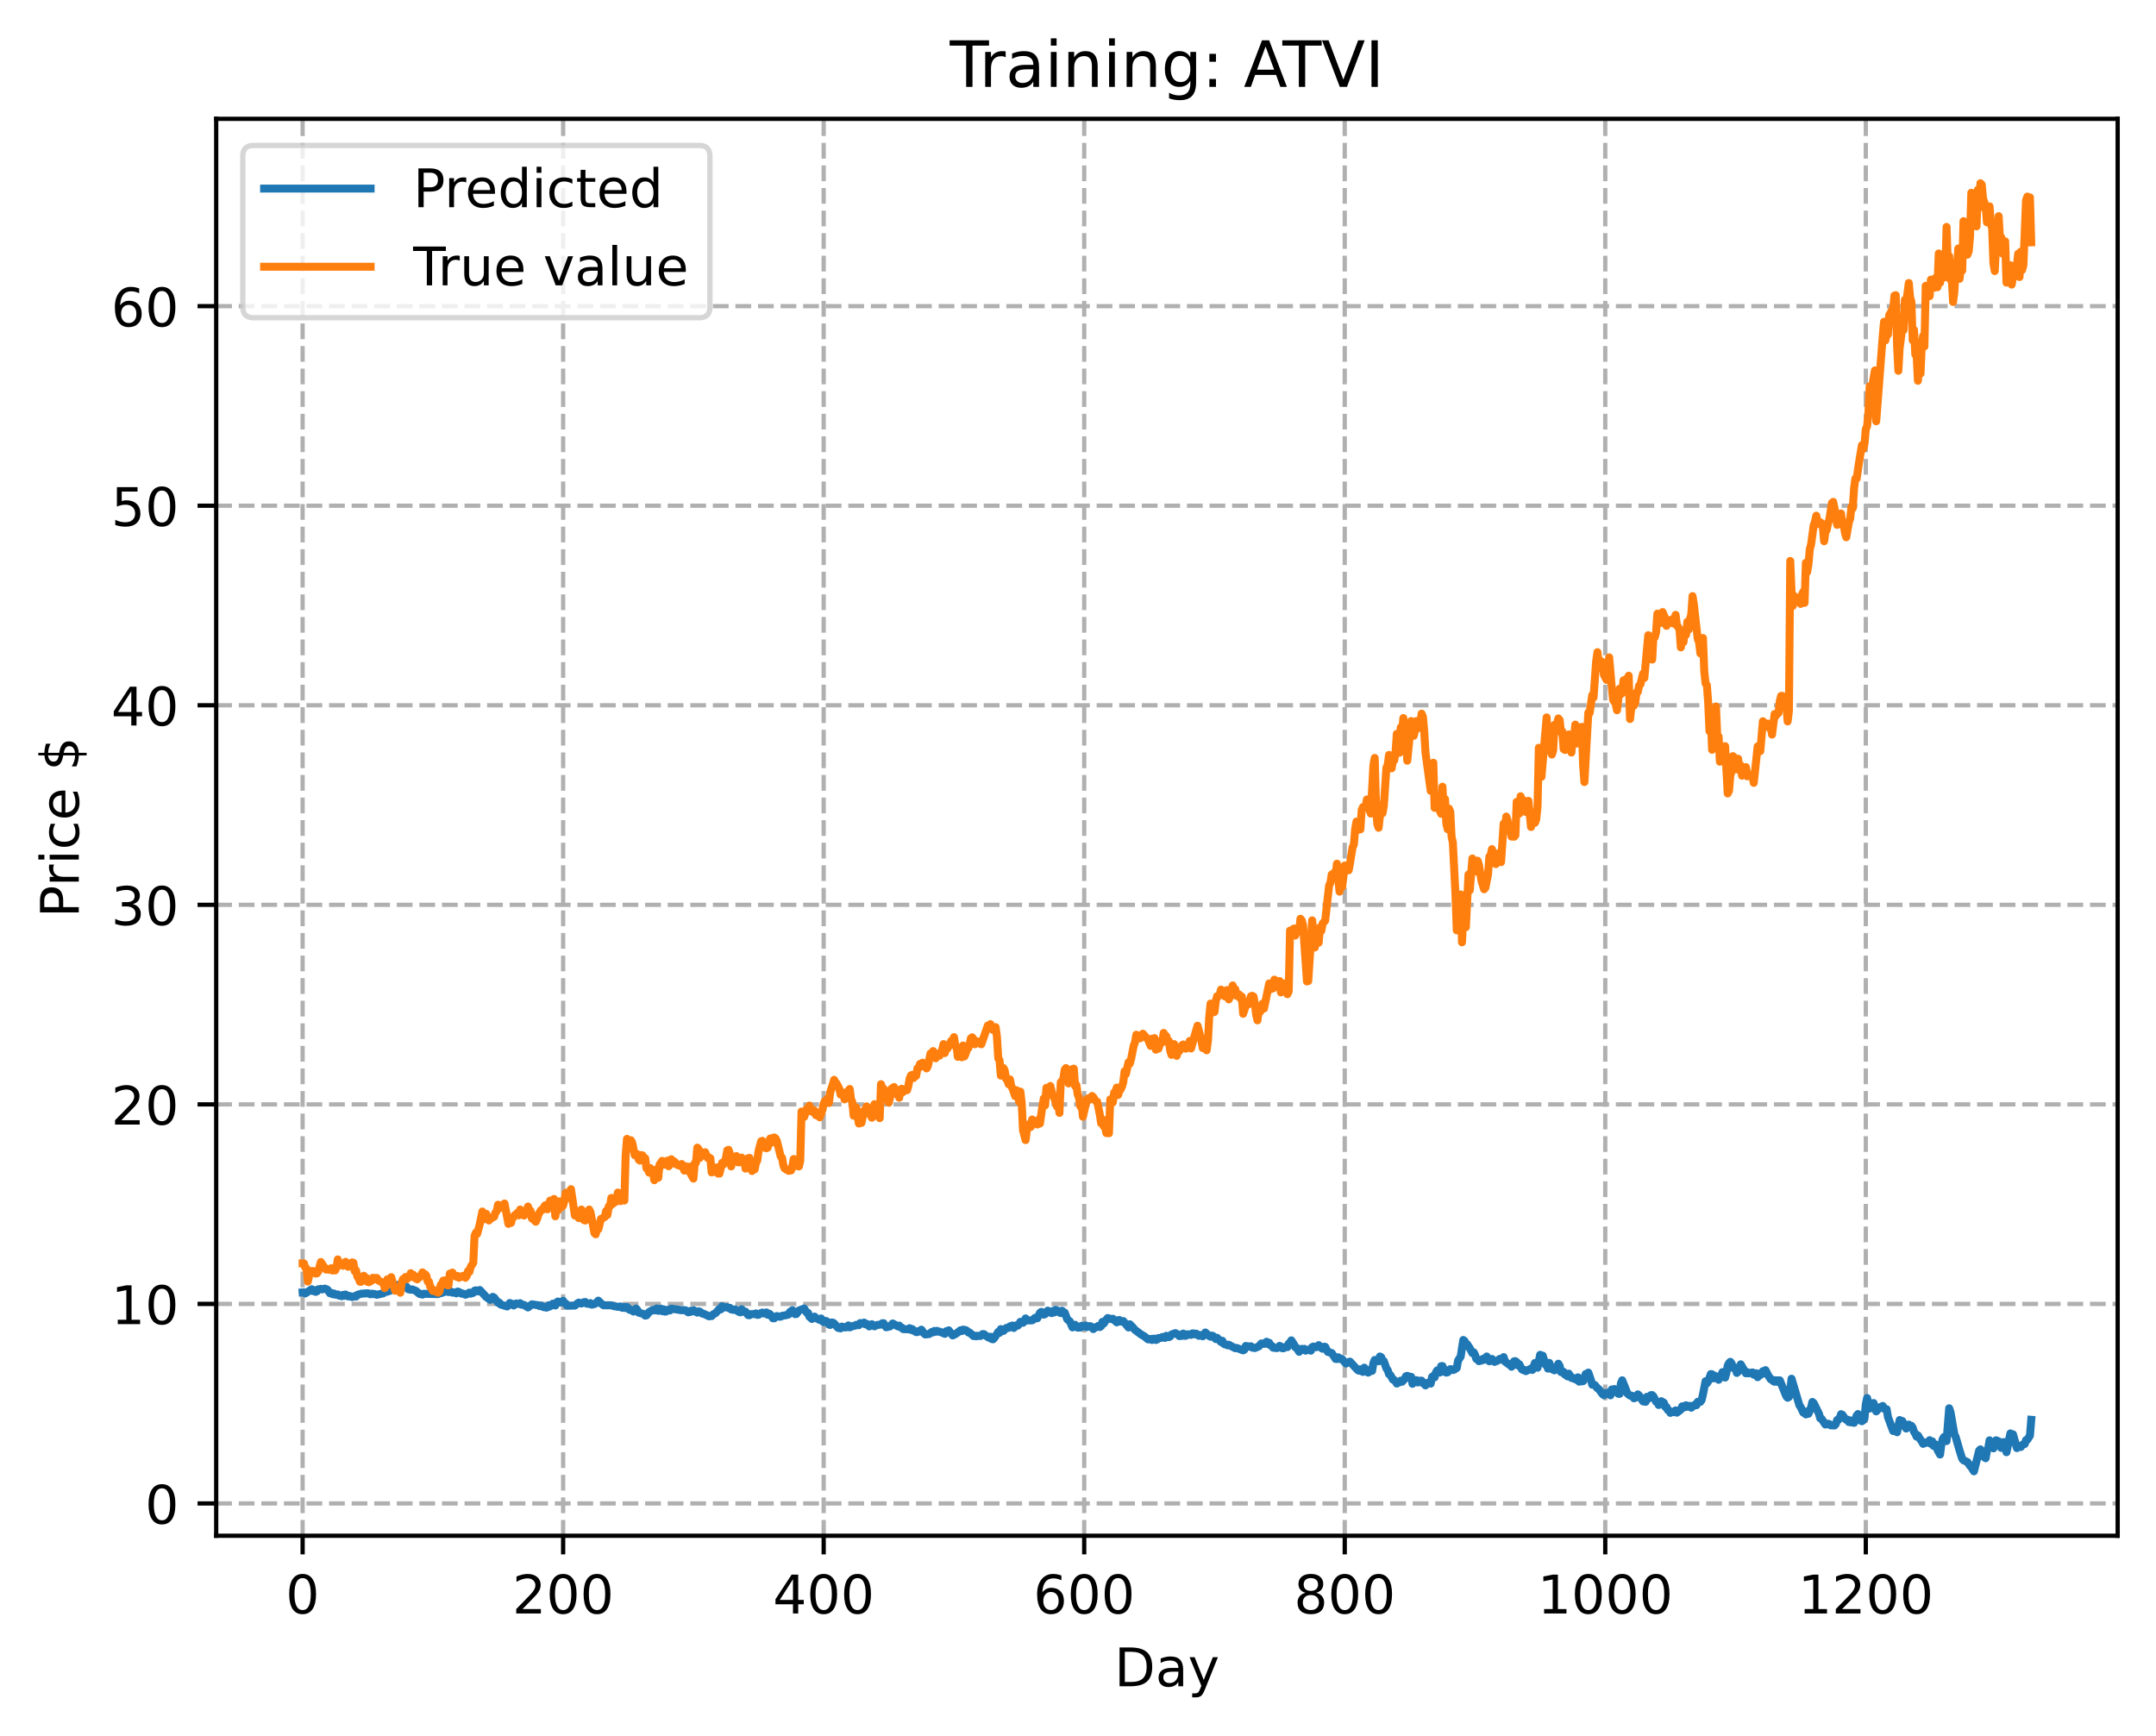 <?xml version="1.0" encoding="utf-8" standalone="no"?>
<!DOCTYPE svg PUBLIC "-//W3C//DTD SVG 1.1//EN"
  "http://www.w3.org/Graphics/SVG/1.1/DTD/svg11.dtd">
<!-- Created with matplotlib (https://matplotlib.org/) -->
<svg height="325.986pt" version="1.1" viewBox="0 0 404.923 325.986" width="404.923pt" xmlns="http://www.w3.org/2000/svg" xmlns:xlink="http://www.w3.org/1999/xlink">
 <defs>
  <style type="text/css">
*{stroke-linecap:butt;stroke-linejoin:round;}
  </style>
 </defs>
 <g id="figure_1">
  <g id="patch_1">
   <path d="M 0 325.986 
L 404.923 325.986 
L 404.923 0 
L 0 0 
z
" style="fill:#ffffff;"/>
  </g>
  <g id="axes_1">
   <g id="patch_2">
    <path d="M 40.603 288.43 
L 397.723 288.43 
L 397.723 22.318 
L 40.603 22.318 
z
" style="fill:#ffffff;"/>
   </g>
   <g id="matplotlib.axis_1">
    <g id="xtick_1">
     <g id="line2d_1">
      <path clip-path="url(#p4a4114dba1)" d="M 56.836 288.43 
L 56.836 22.318 
" style="fill:none;stroke:#b0b0b0;stroke-dasharray:2.96,1.28;stroke-dashoffset:0;stroke-width:0.8;"/>
     </g>
     <g id="line2d_2">
      <defs>
       <path d="M 0 0 
L 0 3.5 
" id="m34997c6fef" style="stroke:#000000;stroke-width:0.8;"/>
      </defs>
      <g>
       <use style="stroke:#000000;stroke-width:0.8;" x="56.836" xlink:href="#m34997c6fef" y="288.43"/>
      </g>
     </g>
     <g id="text_1">
      <!-- 0 -->
      <defs>
       <path d="M 31.781 66.406 
Q 24.172 66.406 20.328 58.906 
Q 16.5 51.422 16.5 36.375 
Q 16.5 21.391 20.328 13.891 
Q 24.172 6.391 31.781 6.391 
Q 39.453 6.391 43.281 13.891 
Q 47.125 21.391 47.125 36.375 
Q 47.125 51.422 43.281 58.906 
Q 39.453 66.406 31.781 66.406 
z
M 31.781 74.219 
Q 44.047 74.219 50.516 64.516 
Q 56.984 54.828 56.984 36.375 
Q 56.984 17.969 50.516 8.266 
Q 44.047 -1.422 31.781 -1.422 
Q 19.531 -1.422 13.062 8.266 
Q 6.594 17.969 6.594 36.375 
Q 6.594 54.828 13.062 64.516 
Q 19.531 74.219 31.781 74.219 
z
" id="DejaVuSans-48"/>
      </defs>
      <g transform="translate(53.655 303.029)scale(0.1 -0.1)">
       <use xlink:href="#DejaVuSans-48"/>
      </g>
     </g>
    </g>
    <g id="xtick_2">
     <g id="line2d_3">
      <path clip-path="url(#p4a4114dba1)" d="M 105.766 288.43 
L 105.766 22.318 
" style="fill:none;stroke:#b0b0b0;stroke-dasharray:2.96,1.28;stroke-dashoffset:0;stroke-width:0.8;"/>
     </g>
     <g id="line2d_4">
      <g>
       <use style="stroke:#000000;stroke-width:0.8;" x="105.766" xlink:href="#m34997c6fef" y="288.43"/>
      </g>
     </g>
     <g id="text_2">
      <!-- 200 -->
      <defs>
       <path d="M 19.188 8.297 
L 53.609 8.297 
L 53.609 0 
L 7.328 0 
L 7.328 8.297 
Q 12.938 14.109 22.625 23.891 
Q 32.328 33.688 34.812 36.531 
Q 39.547 41.844 41.422 45.531 
Q 43.312 49.219 43.312 52.781 
Q 43.312 58.594 39.234 62.25 
Q 35.156 65.922 28.609 65.922 
Q 23.969 65.922 18.812 64.312 
Q 13.672 62.703 7.812 59.422 
L 7.812 69.391 
Q 13.766 71.781 18.938 73 
Q 24.125 74.219 28.422 74.219 
Q 39.75 74.219 46.484 68.547 
Q 53.219 62.891 53.219 53.422 
Q 53.219 48.922 51.531 44.891 
Q 49.859 40.875 45.406 35.406 
Q 44.188 33.984 37.641 27.219 
Q 31.109 20.453 19.188 8.297 
z
" id="DejaVuSans-50"/>
      </defs>
      <g transform="translate(96.223 303.029)scale(0.1 -0.1)">
       <use xlink:href="#DejaVuSans-50"/>
       <use x="63.623" xlink:href="#DejaVuSans-48"/>
       <use x="127.246" xlink:href="#DejaVuSans-48"/>
      </g>
     </g>
    </g>
    <g id="xtick_3">
     <g id="line2d_5">
      <path clip-path="url(#p4a4114dba1)" d="M 154.697 288.43 
L 154.697 22.318 
" style="fill:none;stroke:#b0b0b0;stroke-dasharray:2.96,1.28;stroke-dashoffset:0;stroke-width:0.8;"/>
     </g>
     <g id="line2d_6">
      <g>
       <use style="stroke:#000000;stroke-width:0.8;" x="154.697" xlink:href="#m34997c6fef" y="288.43"/>
      </g>
     </g>
     <g id="text_3">
      <!-- 400 -->
      <defs>
       <path d="M 37.797 64.312 
L 12.891 25.391 
L 37.797 25.391 
z
M 35.203 72.906 
L 47.609 72.906 
L 47.609 25.391 
L 58.016 25.391 
L 58.016 17.188 
L 47.609 17.188 
L 47.609 0 
L 37.797 0 
L 37.797 17.188 
L 4.891 17.188 
L 4.891 26.703 
z
" id="DejaVuSans-52"/>
      </defs>
      <g transform="translate(145.153 303.029)scale(0.1 -0.1)">
       <use xlink:href="#DejaVuSans-52"/>
       <use x="63.623" xlink:href="#DejaVuSans-48"/>
       <use x="127.246" xlink:href="#DejaVuSans-48"/>
      </g>
     </g>
    </g>
    <g id="xtick_4">
     <g id="line2d_7">
      <path clip-path="url(#p4a4114dba1)" d="M 203.628 288.43 
L 203.628 22.318 
" style="fill:none;stroke:#b0b0b0;stroke-dasharray:2.96,1.28;stroke-dashoffset:0;stroke-width:0.8;"/>
     </g>
     <g id="line2d_8">
      <g>
       <use style="stroke:#000000;stroke-width:0.8;" x="203.628" xlink:href="#m34997c6fef" y="288.43"/>
      </g>
     </g>
     <g id="text_4">
      <!-- 600 -->
      <defs>
       <path d="M 33.016 40.375 
Q 26.375 40.375 22.484 35.828 
Q 18.609 31.297 18.609 23.391 
Q 18.609 15.531 22.484 10.953 
Q 26.375 6.391 33.016 6.391 
Q 39.656 6.391 43.531 10.953 
Q 47.406 15.531 47.406 23.391 
Q 47.406 31.297 43.531 35.828 
Q 39.656 40.375 33.016 40.375 
z
M 52.594 71.297 
L 52.594 62.312 
Q 48.875 64.062 45.094 64.984 
Q 41.312 65.922 37.594 65.922 
Q 27.828 65.922 22.672 59.328 
Q 17.531 52.734 16.797 39.406 
Q 19.672 43.656 24.016 45.922 
Q 28.375 48.188 33.594 48.188 
Q 44.578 48.188 50.953 41.516 
Q 57.328 34.859 57.328 23.391 
Q 57.328 12.156 50.688 5.359 
Q 44.047 -1.422 33.016 -1.422 
Q 20.359 -1.422 13.672 8.266 
Q 6.984 17.969 6.984 36.375 
Q 6.984 53.656 15.188 63.938 
Q 23.391 74.219 37.203 74.219 
Q 40.922 74.219 44.703 73.484 
Q 48.484 72.75 52.594 71.297 
z
" id="DejaVuSans-54"/>
      </defs>
      <g transform="translate(194.084 303.029)scale(0.1 -0.1)">
       <use xlink:href="#DejaVuSans-54"/>
       <use x="63.623" xlink:href="#DejaVuSans-48"/>
       <use x="127.246" xlink:href="#DejaVuSans-48"/>
      </g>
     </g>
    </g>
    <g id="xtick_5">
     <g id="line2d_9">
      <path clip-path="url(#p4a4114dba1)" d="M 252.558 288.43 
L 252.558 22.318 
" style="fill:none;stroke:#b0b0b0;stroke-dasharray:2.96,1.28;stroke-dashoffset:0;stroke-width:0.8;"/>
     </g>
     <g id="line2d_10">
      <g>
       <use style="stroke:#000000;stroke-width:0.8;" x="252.558" xlink:href="#m34997c6fef" y="288.43"/>
      </g>
     </g>
     <g id="text_5">
      <!-- 800 -->
      <defs>
       <path d="M 31.781 34.625 
Q 24.75 34.625 20.719 30.859 
Q 16.703 27.094 16.703 20.516 
Q 16.703 13.922 20.719 10.156 
Q 24.75 6.391 31.781 6.391 
Q 38.812 6.391 42.859 10.172 
Q 46.922 13.969 46.922 20.516 
Q 46.922 27.094 42.891 30.859 
Q 38.875 34.625 31.781 34.625 
z
M 21.922 38.812 
Q 15.578 40.375 12.031 44.719 
Q 8.5 49.078 8.5 55.328 
Q 8.5 64.062 14.719 69.141 
Q 20.953 74.219 31.781 74.219 
Q 42.672 74.219 48.875 69.141 
Q 55.078 64.062 55.078 55.328 
Q 55.078 49.078 51.531 44.719 
Q 48 40.375 41.703 38.812 
Q 48.828 37.156 52.797 32.312 
Q 56.781 27.484 56.781 20.516 
Q 56.781 9.906 50.312 4.234 
Q 43.844 -1.422 31.781 -1.422 
Q 19.734 -1.422 13.25 4.234 
Q 6.781 9.906 6.781 20.516 
Q 6.781 27.484 10.781 32.312 
Q 14.797 37.156 21.922 38.812 
z
M 18.312 54.391 
Q 18.312 48.734 21.844 45.562 
Q 25.391 42.391 31.781 42.391 
Q 38.141 42.391 41.719 45.562 
Q 45.312 48.734 45.312 54.391 
Q 45.312 60.062 41.719 63.234 
Q 38.141 66.406 31.781 66.406 
Q 25.391 66.406 21.844 63.234 
Q 18.312 60.062 18.312 54.391 
z
" id="DejaVuSans-56"/>
      </defs>
      <g transform="translate(243.015 303.029)scale(0.1 -0.1)">
       <use xlink:href="#DejaVuSans-56"/>
       <use x="63.623" xlink:href="#DejaVuSans-48"/>
       <use x="127.246" xlink:href="#DejaVuSans-48"/>
      </g>
     </g>
    </g>
    <g id="xtick_6">
     <g id="line2d_11">
      <path clip-path="url(#p4a4114dba1)" d="M 301.489 288.43 
L 301.489 22.318 
" style="fill:none;stroke:#b0b0b0;stroke-dasharray:2.96,1.28;stroke-dashoffset:0;stroke-width:0.8;"/>
     </g>
     <g id="line2d_12">
      <g>
       <use style="stroke:#000000;stroke-width:0.8;" x="301.489" xlink:href="#m34997c6fef" y="288.43"/>
      </g>
     </g>
     <g id="text_6">
      <!-- 1000 -->
      <defs>
       <path d="M 12.406 8.297 
L 28.516 8.297 
L 28.516 63.922 
L 10.984 60.406 
L 10.984 69.391 
L 28.422 72.906 
L 38.281 72.906 
L 38.281 8.297 
L 54.391 8.297 
L 54.391 0 
L 12.406 0 
z
" id="DejaVuSans-49"/>
      </defs>
      <g transform="translate(288.764 303.029)scale(0.1 -0.1)">
       <use xlink:href="#DejaVuSans-49"/>
       <use x="63.623" xlink:href="#DejaVuSans-48"/>
       <use x="127.246" xlink:href="#DejaVuSans-48"/>
       <use x="190.869" xlink:href="#DejaVuSans-48"/>
      </g>
     </g>
    </g>
    <g id="xtick_7">
     <g id="line2d_13">
      <path clip-path="url(#p4a4114dba1)" d="M 350.419 288.43 
L 350.419 22.318 
" style="fill:none;stroke:#b0b0b0;stroke-dasharray:2.96,1.28;stroke-dashoffset:0;stroke-width:0.8;"/>
     </g>
     <g id="line2d_14">
      <g>
       <use style="stroke:#000000;stroke-width:0.8;" x="350.419" xlink:href="#m34997c6fef" y="288.43"/>
      </g>
     </g>
     <g id="text_7">
      <!-- 1200 -->
      <g transform="translate(337.694 303.029)scale(0.1 -0.1)">
       <use xlink:href="#DejaVuSans-49"/>
       <use x="63.623" xlink:href="#DejaVuSans-50"/>
       <use x="127.246" xlink:href="#DejaVuSans-48"/>
       <use x="190.869" xlink:href="#DejaVuSans-48"/>
      </g>
     </g>
    </g>
    <g id="text_8">
     <!-- Day -->
     <defs>
      <path d="M 19.672 64.797 
L 19.672 8.109 
L 31.594 8.109 
Q 46.688 8.109 53.688 14.938 
Q 60.688 21.781 60.688 36.531 
Q 60.688 51.172 53.688 57.984 
Q 46.688 64.797 31.594 64.797 
z
M 9.812 72.906 
L 30.078 72.906 
Q 51.266 72.906 61.172 64.094 
Q 71.094 55.281 71.094 36.531 
Q 71.094 17.672 61.125 8.828 
Q 51.172 0 30.078 0 
L 9.812 0 
z
" id="DejaVuSans-68"/>
      <path d="M 34.281 27.484 
Q 23.391 27.484 19.188 25 
Q 14.984 22.516 14.984 16.5 
Q 14.984 11.719 18.141 8.906 
Q 21.297 6.109 26.703 6.109 
Q 34.188 6.109 38.703 11.406 
Q 43.219 16.703 43.219 25.484 
L 43.219 27.484 
z
M 52.203 31.203 
L 52.203 0 
L 43.219 0 
L 43.219 8.297 
Q 40.141 3.328 35.547 0.953 
Q 30.953 -1.422 24.312 -1.422 
Q 15.922 -1.422 10.953 3.297 
Q 6 8.016 6 15.922 
Q 6 25.141 12.172 29.828 
Q 18.359 34.516 30.609 34.516 
L 43.219 34.516 
L 43.219 35.406 
Q 43.219 41.609 39.141 45 
Q 35.062 48.391 27.688 48.391 
Q 23 48.391 18.547 47.266 
Q 14.109 46.141 10.016 43.891 
L 10.016 52.203 
Q 14.938 54.109 19.578 55.047 
Q 24.219 56 28.609 56 
Q 40.484 56 46.344 49.844 
Q 52.203 43.703 52.203 31.203 
z
" id="DejaVuSans-97"/>
      <path d="M 32.172 -5.078 
Q 28.375 -14.844 24.75 -17.812 
Q 21.141 -20.797 15.094 -20.797 
L 7.906 -20.797 
L 7.906 -13.281 
L 13.188 -13.281 
Q 16.891 -13.281 18.938 -11.516 
Q 21 -9.766 23.484 -3.219 
L 25.094 0.875 
L 2.984 54.688 
L 12.5 54.688 
L 29.594 11.922 
L 46.688 54.688 
L 56.203 54.688 
z
" id="DejaVuSans-121"/>
     </defs>
     <g transform="translate(209.29 316.707)scale(0.1 -0.1)">
      <use xlink:href="#DejaVuSans-68"/>
      <use x="77.002" xlink:href="#DejaVuSans-97"/>
      <use x="138.281" xlink:href="#DejaVuSans-121"/>
     </g>
    </g>
   </g>
   <g id="matplotlib.axis_2">
    <g id="ytick_1">
     <g id="line2d_15">
      <path clip-path="url(#p4a4114dba1)" d="M 40.603 282.37 
L 397.723 282.37 
" style="fill:none;stroke:#b0b0b0;stroke-dasharray:2.96,1.28;stroke-dashoffset:0;stroke-width:0.8;"/>
     </g>
     <g id="line2d_16">
      <defs>
       <path d="M 0 0 
L -3.5 0 
" id="m5569729649" style="stroke:#000000;stroke-width:0.8;"/>
      </defs>
      <g>
       <use style="stroke:#000000;stroke-width:0.8;" x="40.603" xlink:href="#m5569729649" y="282.37"/>
      </g>
     </g>
     <g id="text_9">
      <!-- 0 -->
      <g transform="translate(27.241 286.169)scale(0.1 -0.1)">
       <use xlink:href="#DejaVuSans-48"/>
      </g>
     </g>
    </g>
    <g id="ytick_2">
     <g id="line2d_17">
      <path clip-path="url(#p4a4114dba1)" d="M 40.603 244.892 
L 397.723 244.892 
" style="fill:none;stroke:#b0b0b0;stroke-dasharray:2.96,1.28;stroke-dashoffset:0;stroke-width:0.8;"/>
     </g>
     <g id="line2d_18">
      <g>
       <use style="stroke:#000000;stroke-width:0.8;" x="40.603" xlink:href="#m5569729649" y="244.892"/>
      </g>
     </g>
     <g id="text_10">
      <!-- 10 -->
      <g transform="translate(20.878 248.691)scale(0.1 -0.1)">
       <use xlink:href="#DejaVuSans-49"/>
       <use x="63.623" xlink:href="#DejaVuSans-48"/>
      </g>
     </g>
    </g>
    <g id="ytick_3">
     <g id="line2d_19">
      <path clip-path="url(#p4a4114dba1)" d="M 40.603 207.414 
L 397.723 207.414 
" style="fill:none;stroke:#b0b0b0;stroke-dasharray:2.96,1.28;stroke-dashoffset:0;stroke-width:0.8;"/>
     </g>
     <g id="line2d_20">
      <g>
       <use style="stroke:#000000;stroke-width:0.8;" x="40.603" xlink:href="#m5569729649" y="207.414"/>
      </g>
     </g>
     <g id="text_11">
      <!-- 20 -->
      <g transform="translate(20.878 211.213)scale(0.1 -0.1)">
       <use xlink:href="#DejaVuSans-50"/>
       <use x="63.623" xlink:href="#DejaVuSans-48"/>
      </g>
     </g>
    </g>
    <g id="ytick_4">
     <g id="line2d_21">
      <path clip-path="url(#p4a4114dba1)" d="M 40.603 169.935 
L 397.723 169.935 
" style="fill:none;stroke:#b0b0b0;stroke-dasharray:2.96,1.28;stroke-dashoffset:0;stroke-width:0.8;"/>
     </g>
     <g id="line2d_22">
      <g>
       <use style="stroke:#000000;stroke-width:0.8;" x="40.603" xlink:href="#m5569729649" y="169.935"/>
      </g>
     </g>
     <g id="text_12">
      <!-- 30 -->
      <defs>
       <path d="M 40.578 39.312 
Q 47.656 37.797 51.625 33 
Q 55.609 28.219 55.609 21.188 
Q 55.609 10.406 48.188 4.484 
Q 40.766 -1.422 27.094 -1.422 
Q 22.516 -1.422 17.656 -0.516 
Q 12.797 0.391 7.625 2.203 
L 7.625 11.719 
Q 11.719 9.328 16.594 8.109 
Q 21.484 6.891 26.812 6.891 
Q 36.078 6.891 40.938 10.547 
Q 45.797 14.203 45.797 21.188 
Q 45.797 27.641 41.281 31.266 
Q 36.766 34.906 28.719 34.906 
L 20.219 34.906 
L 20.219 43.016 
L 29.109 43.016 
Q 36.375 43.016 40.234 45.922 
Q 44.094 48.828 44.094 54.297 
Q 44.094 59.906 40.109 62.906 
Q 36.141 65.922 28.719 65.922 
Q 24.656 65.922 20.016 65.031 
Q 15.375 64.156 9.812 62.312 
L 9.812 71.094 
Q 15.438 72.656 20.344 73.438 
Q 25.25 74.219 29.594 74.219 
Q 40.828 74.219 47.359 69.109 
Q 53.906 64.016 53.906 55.328 
Q 53.906 49.266 50.438 45.094 
Q 46.969 40.922 40.578 39.312 
z
" id="DejaVuSans-51"/>
      </defs>
      <g transform="translate(20.878 173.735)scale(0.1 -0.1)">
       <use xlink:href="#DejaVuSans-51"/>
       <use x="63.623" xlink:href="#DejaVuSans-48"/>
      </g>
     </g>
    </g>
    <g id="ytick_5">
     <g id="line2d_23">
      <path clip-path="url(#p4a4114dba1)" d="M 40.603 132.457 
L 397.723 132.457 
" style="fill:none;stroke:#b0b0b0;stroke-dasharray:2.96,1.28;stroke-dashoffset:0;stroke-width:0.8;"/>
     </g>
     <g id="line2d_24">
      <g>
       <use style="stroke:#000000;stroke-width:0.8;" x="40.603" xlink:href="#m5569729649" y="132.457"/>
      </g>
     </g>
     <g id="text_13">
      <!-- 40 -->
      <g transform="translate(20.878 136.256)scale(0.1 -0.1)">
       <use xlink:href="#DejaVuSans-52"/>
       <use x="63.623" xlink:href="#DejaVuSans-48"/>
      </g>
     </g>
    </g>
    <g id="ytick_6">
     <g id="line2d_25">
      <path clip-path="url(#p4a4114dba1)" d="M 40.603 94.979 
L 397.723 94.979 
" style="fill:none;stroke:#b0b0b0;stroke-dasharray:2.96,1.28;stroke-dashoffset:0;stroke-width:0.8;"/>
     </g>
     <g id="line2d_26">
      <g>
       <use style="stroke:#000000;stroke-width:0.8;" x="40.603" xlink:href="#m5569729649" y="94.979"/>
      </g>
     </g>
     <g id="text_14">
      <!-- 50 -->
      <defs>
       <path d="M 10.797 72.906 
L 49.516 72.906 
L 49.516 64.594 
L 19.828 64.594 
L 19.828 46.734 
Q 21.969 47.469 24.109 47.828 
Q 26.266 48.188 28.422 48.188 
Q 40.625 48.188 47.75 41.5 
Q 54.891 34.812 54.891 23.391 
Q 54.891 11.625 47.562 5.094 
Q 40.234 -1.422 26.906 -1.422 
Q 22.312 -1.422 17.547 -0.641 
Q 12.797 0.141 7.719 1.703 
L 7.719 11.625 
Q 12.109 9.234 16.797 8.062 
Q 21.484 6.891 26.703 6.891 
Q 35.156 6.891 40.078 11.328 
Q 45.016 15.766 45.016 23.391 
Q 45.016 31 40.078 35.438 
Q 35.156 39.891 26.703 39.891 
Q 22.75 39.891 18.812 39.016 
Q 14.891 38.141 10.797 36.281 
z
" id="DejaVuSans-53"/>
      </defs>
      <g transform="translate(20.878 98.778)scale(0.1 -0.1)">
       <use xlink:href="#DejaVuSans-53"/>
       <use x="63.623" xlink:href="#DejaVuSans-48"/>
      </g>
     </g>
    </g>
    <g id="ytick_7">
     <g id="line2d_27">
      <path clip-path="url(#p4a4114dba1)" d="M 40.603 57.501 
L 397.723 57.501 
" style="fill:none;stroke:#b0b0b0;stroke-dasharray:2.96,1.28;stroke-dashoffset:0;stroke-width:0.8;"/>
     </g>
     <g id="line2d_28">
      <g>
       <use style="stroke:#000000;stroke-width:0.8;" x="40.603" xlink:href="#m5569729649" y="57.501"/>
      </g>
     </g>
     <g id="text_15">
      <!-- 60 -->
      <g transform="translate(20.878 61.3)scale(0.1 -0.1)">
       <use xlink:href="#DejaVuSans-54"/>
       <use x="63.623" xlink:href="#DejaVuSans-48"/>
      </g>
     </g>
    </g>
    <g id="text_16">
     <!-- Price $ -->
     <defs>
      <path d="M 19.672 64.797 
L 19.672 37.406 
L 32.078 37.406 
Q 38.969 37.406 42.719 40.969 
Q 46.484 44.531 46.484 51.125 
Q 46.484 57.672 42.719 61.234 
Q 38.969 64.797 32.078 64.797 
z
M 9.812 72.906 
L 32.078 72.906 
Q 44.344 72.906 50.609 67.359 
Q 56.891 61.812 56.891 51.125 
Q 56.891 40.328 50.609 34.812 
Q 44.344 29.297 32.078 29.297 
L 19.672 29.297 
L 19.672 0 
L 9.812 0 
z
" id="DejaVuSans-80"/>
      <path d="M 41.109 46.297 
Q 39.594 47.172 37.812 47.578 
Q 36.031 48 33.891 48 
Q 26.266 48 22.188 43.047 
Q 18.109 38.094 18.109 28.812 
L 18.109 0 
L 9.078 0 
L 9.078 54.688 
L 18.109 54.688 
L 18.109 46.188 
Q 20.953 51.172 25.484 53.578 
Q 30.031 56 36.531 56 
Q 37.453 56 38.578 55.875 
Q 39.703 55.766 41.062 55.516 
z
" id="DejaVuSans-114"/>
      <path d="M 9.422 54.688 
L 18.406 54.688 
L 18.406 0 
L 9.422 0 
z
M 9.422 75.984 
L 18.406 75.984 
L 18.406 64.594 
L 9.422 64.594 
z
" id="DejaVuSans-105"/>
      <path d="M 48.781 52.594 
L 48.781 44.188 
Q 44.969 46.297 41.141 47.344 
Q 37.312 48.391 33.406 48.391 
Q 24.656 48.391 19.812 42.844 
Q 14.984 37.312 14.984 27.297 
Q 14.984 17.281 19.812 11.734 
Q 24.656 6.203 33.406 6.203 
Q 37.312 6.203 41.141 7.25 
Q 44.969 8.297 48.781 10.406 
L 48.781 2.094 
Q 45.016 0.344 40.984 -0.531 
Q 36.969 -1.422 32.422 -1.422 
Q 20.062 -1.422 12.781 6.344 
Q 5.516 14.109 5.516 27.297 
Q 5.516 40.672 12.859 48.328 
Q 20.219 56 33.016 56 
Q 37.156 56 41.109 55.141 
Q 45.062 54.297 48.781 52.594 
z
" id="DejaVuSans-99"/>
      <path d="M 56.203 29.594 
L 56.203 25.203 
L 14.891 25.203 
Q 15.484 15.922 20.484 11.062 
Q 25.484 6.203 34.422 6.203 
Q 39.594 6.203 44.453 7.469 
Q 49.312 8.734 54.109 11.281 
L 54.109 2.781 
Q 49.266 0.734 44.188 -0.344 
Q 39.109 -1.422 33.891 -1.422 
Q 20.797 -1.422 13.156 6.188 
Q 5.516 13.812 5.516 26.812 
Q 5.516 40.234 12.766 48.109 
Q 20.016 56 32.328 56 
Q 43.359 56 49.781 48.891 
Q 56.203 41.797 56.203 29.594 
z
M 47.219 32.234 
Q 47.125 39.594 43.094 43.984 
Q 39.062 48.391 32.422 48.391 
Q 24.906 48.391 20.391 44.141 
Q 15.875 39.891 15.188 32.172 
z
" id="DejaVuSans-101"/>
      <path id="DejaVuSans-32"/>
      <path d="M 33.797 -14.703 
L 28.906 -14.703 
L 28.859 0 
Q 23.734 0.094 18.609 1.188 
Q 13.484 2.297 8.297 4.5 
L 8.297 13.281 
Q 13.281 10.156 18.375 8.562 
Q 23.484 6.984 28.906 6.938 
L 28.906 29.203 
Q 18.109 30.953 13.203 35.156 
Q 8.297 39.359 8.297 46.688 
Q 8.297 54.641 13.625 59.219 
Q 18.953 63.812 28.906 64.5 
L 28.906 75.984 
L 33.797 75.984 
L 33.797 64.656 
Q 38.328 64.453 42.578 63.688 
Q 46.828 62.938 50.875 61.625 
L 50.875 53.078 
Q 46.828 55.125 42.547 56.25 
Q 38.281 57.375 33.797 57.562 
L 33.797 36.719 
Q 44.875 35.016 50.094 30.609 
Q 55.328 26.219 55.328 18.609 
Q 55.328 10.359 49.781 5.594 
Q 44.234 0.828 33.797 0.094 
z
M 28.906 37.594 
L 28.906 57.625 
Q 23.25 56.984 20.266 54.391 
Q 17.281 51.812 17.281 47.516 
Q 17.281 43.312 20.031 40.969 
Q 22.797 38.625 28.906 37.594 
z
M 33.797 28.219 
L 33.797 7.078 
Q 39.984 7.906 43.141 10.594 
Q 46.297 13.281 46.297 17.672 
Q 46.297 21.969 43.281 24.5 
Q 40.281 27.047 33.797 28.219 
z
" id="DejaVuSans-36"/>
     </defs>
     <g transform="translate(14.798 172.342)rotate(-90)scale(0.1 -0.1)">
      <use xlink:href="#DejaVuSans-80"/>
      <use x="58.553" xlink:href="#DejaVuSans-114"/>
      <use x="99.666" xlink:href="#DejaVuSans-105"/>
      <use x="127.449" xlink:href="#DejaVuSans-99"/>
      <use x="182.43" xlink:href="#DejaVuSans-101"/>
      <use x="243.953" xlink:href="#DejaVuSans-32"/>
      <use x="275.74" xlink:href="#DejaVuSans-36"/>
     </g>
    </g>
   </g>
   <g id="line2d_29">
    <path clip-path="url(#p4a4114dba1)" d="M 56.836 242.729 
L 57.081 242.709 
L 57.325 242.925 
L 58.548 242.136 
L 58.793 242.48 
L 59.038 242.315 
L 59.282 242.626 
L 59.527 242.53 
L 59.772 242.14 
L 60.016 242.165 
L 60.261 242.063 
L 60.506 242.163 
L 60.995 242.019 
L 61.484 242.207 
L 61.974 242.892 
L 62.218 242.813 
L 62.463 243.07 
L 62.708 242.934 
L 62.952 243.157 
L 63.441 243.115 
L 63.686 243.345 
L 63.931 243.288 
L 64.175 243.447 
L 64.42 243.195 
L 64.665 243.368 
L 64.909 243.129 
L 65.399 243.484 
L 65.643 243.395 
L 66.133 243.607 
L 66.622 243.424 
L 66.867 243.505 
L 67.111 243.194 
L 67.845 242.98 
L 69.069 242.89 
L 69.558 243.078 
L 69.802 242.964 
L 70.047 243.056 
L 70.292 243.019 
L 70.781 243.176 
L 72.004 242.891 
L 72.249 242.606 
L 72.738 242.602 
L 72.983 242.18 
L 73.228 242.44 
L 73.472 241.828 
L 73.962 241.971 
L 74.451 241.845 
L 74.696 241.319 
L 74.94 241.459 
L 75.185 241.287 
L 75.674 241.421 
L 75.919 241.328 
L 76.408 241.716 
L 76.653 242.123 
L 77.142 242.234 
L 77.387 242.159 
L 78.121 242.433 
L 78.61 242.881 
L 78.855 243.042 
L 79.099 243.013 
L 79.344 243.148 
L 79.589 242.99 
L 82.28 243.05 
L 82.524 242.869 
L 82.769 242.888 
L 83.748 242.546 
L 83.992 242.531 
L 84.237 242.669 
L 84.726 242.576 
L 84.971 242.778 
L 85.46 242.744 
L 85.705 242.911 
L 85.95 242.572 
L 86.194 242.635 
L 86.684 242.969 
L 86.928 242.936 
L 87.417 243.168 
L 87.662 243.086 
L 88.151 242.767 
L 88.396 242.962 
L 88.885 242.811 
L 89.13 242.404 
L 89.375 242.337 
L 89.864 242.546 
L 90.109 242.28 
L 91.332 243.605 
L 92.066 244.119 
L 92.311 243.96 
L 92.555 243.564 
L 92.8 243.697 
L 93.534 244.675 
L 93.778 244.651 
L 94.023 244.999 
L 95.246 245.375 
L 95.491 245.138 
L 95.736 244.721 
L 95.98 244.791 
L 96.47 245.192 
L 96.959 244.801 
L 97.448 244.907 
L 97.693 244.755 
L 97.938 245.043 
L 98.427 245.087 
L 99.161 245.555 
L 99.895 244.967 
L 101.118 245.152 
L 101.363 245.311 
L 101.607 245.185 
L 102.097 245.502 
L 102.341 245.441 
L 102.586 245.591 
L 102.831 245.533 
L 103.075 245.141 
L 103.32 245.356 
L 103.809 244.855 
L 104.054 244.851 
L 104.299 245.191 
L 104.543 244.615 
L 104.788 244.441 
L 105.277 244.623 
L 105.522 244.537 
L 105.766 244.307 
L 106.011 244.754 
L 106.256 244.827 
L 106.5 245.236 
L 107.968 245.208 
L 108.458 244.787 
L 108.702 244.642 
L 109.192 244.822 
L 109.681 244.557 
L 109.926 244.534 
L 110.17 244.833 
L 110.66 244.901 
L 110.904 244.741 
L 111.149 245.035 
L 111.638 244.917 
L 111.883 244.8 
L 112.372 244.28 
L 113.106 244.989 
L 113.351 245.149 
L 114.819 245.157 
L 115.308 245.322 
L 115.797 245.383 
L 116.042 245.458 
L 116.531 245.366 
L 116.776 245.589 
L 117.02 245.629 
L 117.265 245.469 
L 117.51 245.68 
L 117.754 245.472 
L 118.244 246 
L 118.488 245.983 
L 118.978 246.328 
L 119.222 246.125 
L 119.467 245.765 
L 119.712 246.041 
L 119.956 246.531 
L 120.935 246.801 
L 121.18 247.093 
L 121.424 247.042 
L 121.914 246.406 
L 122.648 246.002 
L 122.892 246.113 
L 123.381 245.747 
L 123.626 246.187 
L 123.871 246.107 
L 124.115 245.783 
L 124.36 246.255 
L 124.605 245.901 
L 124.849 246.336 
L 125.094 246.327 
L 125.339 245.998 
L 125.828 246.122 
L 126.073 245.781 
L 128.03 246.083 
L 128.519 246.058 
L 128.764 246.095 
L 129.253 246.467 
L 129.498 246.439 
L 129.742 246.177 
L 129.987 246.322 
L 130.232 246.059 
L 130.966 246.532 
L 131.21 246.278 
L 131.455 246.35 
L 131.944 246.731 
L 132.189 246.749 
L 133.168 247.227 
L 133.412 247.141 
L 133.657 247.179 
L 133.902 246.882 
L 134.391 246.627 
L 135.125 245.822 
L 135.369 245.922 
L 135.614 245.318 
L 135.859 245.578 
L 136.348 245.517 
L 136.593 245.492 
L 136.837 245.665 
L 137.082 245.628 
L 137.327 245.926 
L 137.816 246.019 
L 138.061 245.914 
L 138.795 246.398 
L 139.039 246.479 
L 139.284 245.898 
L 139.773 246.398 
L 140.018 246.339 
L 140.507 246.996 
L 140.752 247.02 
L 140.996 246.818 
L 141.73 246.794 
L 141.975 246.67 
L 142.22 246.945 
L 142.464 246.935 
L 142.954 246.59 
L 143.198 246.515 
L 143.443 246.693 
L 143.932 246.491 
L 144.177 246.925 
L 144.422 246.714 
L 144.666 246.867 
L 145.156 247.586 
L 145.4 247.597 
L 145.89 247.172 
L 146.379 247.298 
L 146.624 247.29 
L 146.868 247.132 
L 147.602 247.008 
L 148.091 246.881 
L 148.336 246.428 
L 148.825 246.077 
L 149.315 246.804 
L 149.559 246.793 
L 150.049 246.134 
L 151.027 245.751 
L 151.517 246.54 
L 151.761 246.573 
L 152.006 247.287 
L 152.495 247.712 
L 152.984 247.273 
L 153.229 247.543 
L 153.718 247.774 
L 153.963 247.909 
L 154.208 247.628 
L 154.452 248.127 
L 154.697 248.294 
L 154.942 248.107 
L 155.186 248.105 
L 155.431 248.323 
L 155.676 248.762 
L 155.92 248.845 
L 156.165 248.38 
L 156.41 248.403 
L 156.654 248.551 
L 157.388 249.389 
L 157.878 249.489 
L 158.122 249.148 
L 158.612 249.305 
L 158.856 249.31 
L 159.345 248.926 
L 159.59 249.301 
L 160.324 248.993 
L 160.569 248.994 
L 160.813 248.82 
L 161.303 248.887 
L 161.547 248.494 
L 162.037 248.565 
L 162.281 248.4 
L 162.526 248.723 
L 162.771 248.634 
L 163.26 249.12 
L 163.749 248.702 
L 164.239 249.105 
L 164.728 248.841 
L 165.462 248.778 
L 165.706 248.519 
L 165.951 248.516 
L 166.44 249.277 
L 167.174 249.106 
L 167.664 248.566 
L 168.642 249.114 
L 168.887 248.965 
L 169.132 249.286 
L 169.376 249.338 
L 169.621 249.627 
L 170.6 249.657 
L 170.844 249.452 
L 171.089 249.775 
L 171.333 249.622 
L 171.578 249.935 
L 171.823 249.956 
L 172.067 250.192 
L 172.312 250.173 
L 172.557 250.001 
L 172.801 250.074 
L 173.046 249.729 
L 173.535 250.414 
L 173.78 250.633 
L 174.514 250.545 
L 175.003 250.153 
L 175.248 250.243 
L 175.493 249.962 
L 175.737 250.12 
L 175.982 249.951 
L 176.227 250.113 
L 176.471 250.093 
L 177.45 250.51 
L 177.694 250.024 
L 177.939 250.039 
L 178.184 249.85 
L 178.918 250.812 
L 179.407 250.581 
L 179.896 250.239 
L 180.386 249.845 
L 180.63 249.998 
L 180.875 249.721 
L 181.364 249.814 
L 181.609 249.944 
L 181.854 250.244 
L 182.098 250.266 
L 182.832 250.929 
L 183.077 250.851 
L 183.321 250.981 
L 183.566 250.877 
L 184.055 250.926 
L 184.3 250.835 
L 184.545 250.554 
L 184.789 250.571 
L 185.523 251.124 
L 185.768 251.252 
L 186.013 251.053 
L 186.257 251.489 
L 186.502 251.538 
L 186.747 251.298 
L 187.481 250.146 
L 187.725 250.322 
L 187.97 249.619 
L 188.459 249.969 
L 188.948 249.441 
L 189.193 249.349 
L 189.438 249.393 
L 189.682 249.109 
L 190.172 248.949 
L 190.416 249.411 
L 190.661 249.051 
L 190.906 248.905 
L 191.15 248.972 
L 191.395 248.696 
L 191.64 248.247 
L 192.129 248.434 
L 192.374 248.17 
L 192.618 247.616 
L 192.863 247.998 
L 193.842 247.979 
L 194.086 247.845 
L 194.331 247.544 
L 194.575 247.471 
L 194.82 247.587 
L 195.309 246.582 
L 195.554 246.392 
L 195.799 246.473 
L 196.043 246.907 
L 196.288 246.806 
L 196.533 246.58 
L 196.777 246.157 
L 197.511 246.629 
L 197.756 246.217 
L 198.001 246.496 
L 198.245 245.999 
L 198.49 246.084 
L 198.979 246.513 
L 199.224 246.617 
L 199.469 246.166 
L 199.713 246.543 
L 199.958 246.523 
L 200.447 247.782 
L 200.936 248.183 
L 201.426 249.303 
L 201.67 249.165 
L 201.915 248.806 
L 202.404 249.353 
L 202.894 249.339 
L 203.138 249.006 
L 203.383 249.118 
L 203.872 248.929 
L 204.117 249.243 
L 204.606 249.057 
L 204.851 249.097 
L 205.34 249.614 
L 205.585 249.312 
L 205.83 249.293 
L 206.319 249.002 
L 206.563 249.238 
L 206.808 249.06 
L 207.053 248.26 
L 207.297 248.577 
L 207.787 247.826 
L 208.031 247.544 
L 208.521 247.688 
L 208.765 247.753 
L 209.01 247.679 
L 209.744 248.351 
L 209.989 247.956 
L 210.233 247.919 
L 210.478 248.215 
L 210.967 248.11 
L 211.946 249.319 
L 212.191 248.716 
L 212.68 249.206 
L 213.169 249.779 
L 214.392 250.688 
L 214.882 250.946 
L 215.616 251.551 
L 216.105 251.473 
L 216.35 251.672 
L 216.594 251.427 
L 216.839 251.421 
L 217.084 251.668 
L 217.328 251.576 
L 217.573 251.296 
L 218.062 251.281 
L 218.307 251.103 
L 218.796 251.276 
L 219.041 250.882 
L 219.53 251.133 
L 219.775 250.998 
L 220.019 250.641 
L 220.753 250.379 
L 220.998 250.572 
L 221.243 250.597 
L 221.487 250.939 
L 221.977 250.886 
L 222.221 250.465 
L 222.466 250.878 
L 222.711 250.881 
L 222.955 250.596 
L 223.2 250.684 
L 223.445 250.596 
L 223.689 250.709 
L 223.934 250.439 
L 224.179 250.43 
L 224.423 250.611 
L 224.668 250.481 
L 225.157 250.881 
L 225.402 250.735 
L 225.891 250.974 
L 226.38 250.261 
L 227.114 250.925 
L 227.359 251.058 
L 227.604 250.843 
L 227.848 250.926 
L 228.338 251.489 
L 228.582 251.257 
L 229.072 251.775 
L 229.316 252.046 
L 229.561 251.811 
L 229.806 252.347 
L 230.05 252.498 
L 230.295 252.51 
L 230.539 252.672 
L 230.784 252.557 
L 231.273 252.837 
L 232.007 253.219 
L 232.252 253.157 
L 233.475 253.616 
L 233.72 253.472 
L 233.965 252.79 
L 234.454 252.872 
L 234.699 252.922 
L 234.943 252.845 
L 235.188 253.101 
L 235.677 253.182 
L 236.411 252.876 
L 236.9 252.316 
L 237.39 252.404 
L 237.879 251.998 
L 238.124 252.43 
L 238.368 252.192 
L 238.613 252.675 
L 238.858 252.769 
L 239.102 253.113 
L 239.836 253.199 
L 240.326 252.768 
L 240.57 252.907 
L 240.815 253.22 
L 241.06 253.222 
L 241.304 252.993 
L 241.794 253.007 
L 242.038 252.342 
L 242.283 252.162 
L 242.527 251.737 
L 243.017 252.486 
L 243.261 253.03 
L 243.506 253.113 
L 243.995 253.89 
L 244.24 253.508 
L 244.485 253.332 
L 244.729 253.518 
L 244.974 253.326 
L 245.219 253.676 
L 245.708 253.496 
L 245.953 253.451 
L 246.197 253.674 
L 246.442 252.999 
L 246.687 252.892 
L 247.176 253.027 
L 247.421 252.921 
L 247.665 252.636 
L 248.155 253.163 
L 248.399 253.314 
L 248.644 252.936 
L 248.888 252.955 
L 249.378 253.906 
L 250.112 254.116 
L 250.846 255.226 
L 251.09 255.243 
L 251.335 254.907 
L 251.58 255.229 
L 251.824 255.15 
L 252.069 255.266 
L 252.558 255.838 
L 252.803 256.091 
L 253.292 255.818 
L 253.537 255.734 
L 255.005 257.331 
L 255.249 257.442 
L 255.494 257.173 
L 255.739 257.536 
L 255.983 257.661 
L 256.228 256.865 
L 256.717 257.578 
L 256.962 257.799 
L 257.207 257.625 
L 257.451 257.194 
L 257.696 257.471 
L 257.941 255.992 
L 258.185 255.419 
L 258.919 255.662 
L 259.164 254.765 
L 259.409 254.896 
L 259.653 255.55 
L 259.898 255.632 
L 260.387 257.01 
L 260.632 257.341 
L 260.876 258.088 
L 261.121 258.252 
L 261.61 259.102 
L 261.855 259.195 
L 262.1 259.441 
L 262.344 259.853 
L 262.589 259.607 
L 262.834 259.625 
L 263.078 259.299 
L 263.323 259.512 
L 263.812 258.981 
L 264.057 258.484 
L 264.302 258.399 
L 264.546 258.533 
L 265.036 258.587 
L 265.28 259.896 
L 265.525 259.304 
L 265.77 259.34 
L 266.014 259.214 
L 266.259 259.641 
L 266.503 259.325 
L 266.993 259.307 
L 267.237 259.785 
L 267.482 259.728 
L 267.727 260.2 
L 267.971 259.749 
L 268.461 259.686 
L 268.705 259.86 
L 268.95 258.608 
L 269.195 258.43 
L 269.439 258.682 
L 269.684 257.763 
L 269.929 257.373 
L 270.418 257.781 
L 270.663 256.58 
L 270.907 256.56 
L 271.397 257.686 
L 271.641 257.795 
L 271.886 257.734 
L 272.375 257.141 
L 272.62 257.163 
L 272.864 257.309 
L 273.109 257.247 
L 273.598 256.918 
L 273.843 255.531 
L 274.332 254.78 
L 274.822 251.667 
L 275.066 251.853 
L 275.311 252.384 
L 275.556 252.472 
L 276.045 253.22 
L 276.534 254.137 
L 276.779 253.984 
L 277.024 254.459 
L 277.268 255.218 
L 277.513 255.332 
L 277.758 255.644 
L 278.247 255.528 
L 278.491 255.216 
L 278.736 255.389 
L 279.225 254.767 
L 279.715 255.669 
L 279.959 255.578 
L 280.204 255.227 
L 280.693 255.783 
L 280.938 255.605 
L 281.183 255.603 
L 281.672 255.212 
L 282.161 255.383 
L 282.406 254.88 
L 282.651 255.712 
L 283.14 256.058 
L 283.385 256.262 
L 283.629 256.25 
L 283.874 256.692 
L 284.118 256.427 
L 284.363 255.666 
L 284.608 255.644 
L 284.852 255.829 
L 285.097 256.444 
L 285.342 256.222 
L 285.831 257.186 
L 286.076 257.321 
L 286.32 257.299 
L 286.565 257.521 
L 287.544 257.039 
L 287.788 257.291 
L 288.278 255.983 
L 288.767 256.881 
L 289.256 254.446 
L 289.501 255.048 
L 289.746 254.609 
L 290.235 256.285 
L 290.479 256.295 
L 290.724 257.046 
L 290.969 255.961 
L 291.458 257.13 
L 291.947 257.368 
L 292.437 256.766 
L 292.681 256.122 
L 292.926 256.558 
L 293.171 257.691 
L 293.415 257.733 
L 293.66 257.659 
L 293.905 258.168 
L 294.149 258.003 
L 294.394 258.5 
L 294.639 257.988 
L 295.128 258.789 
L 295.373 258.748 
L 295.617 258.958 
L 295.862 258.95 
L 296.106 259.161 
L 296.351 258.68 
L 296.596 259.496 
L 296.84 259.238 
L 297.085 259.438 
L 297.33 259.394 
L 297.819 258.045 
L 298.064 258.022 
L 298.308 257.795 
L 298.798 259.209 
L 299.042 260.063 
L 299.287 260.038 
L 299.532 260.137 
L 300.021 260.737 
L 300.266 260.883 
L 301 261.863 
L 301.244 262.038 
L 301.489 261.655 
L 301.734 261.77 
L 301.978 261.562 
L 302.467 262.06 
L 302.712 260.959 
L 302.957 261.041 
L 303.201 260.877 
L 303.935 261.768 
L 304.18 261.791 
L 304.425 259.82 
L 304.669 259.236 
L 305.159 260.469 
L 305.648 261.725 
L 306.137 262.114 
L 306.382 262.1 
L 306.627 262.223 
L 306.871 262.616 
L 307.116 262.532 
L 307.605 261.881 
L 307.85 262.097 
L 308.584 263.197 
L 309.073 263.278 
L 309.318 262.342 
L 309.562 262.707 
L 310.052 262.029 
L 310.296 262.015 
L 310.541 262.26 
L 311.03 263.267 
L 311.275 263.283 
L 311.52 263.877 
L 311.764 263.34 
L 312.009 263.163 
L 312.498 263.458 
L 312.743 264.234 
L 312.988 264.251 
L 313.232 264.817 
L 313.477 264.917 
L 313.722 265.358 
L 313.966 265.141 
L 314.455 265.224 
L 314.7 264.893 
L 314.945 265.315 
L 315.679 264.742 
L 315.923 264.131 
L 316.168 264.117 
L 316.413 264.304 
L 316.657 263.925 
L 316.902 264.203 
L 317.391 264.033 
L 317.636 264.386 
L 318.37 263.783 
L 318.615 263.916 
L 318.859 263.275 
L 319.349 263.287 
L 319.593 262.941 
L 319.838 261.861 
L 320.327 259.405 
L 320.572 259.799 
L 320.816 259.451 
L 321.306 258.068 
L 321.55 258.11 
L 321.795 258.874 
L 322.04 258.37 
L 322.284 258.666 
L 322.529 258.665 
L 322.774 259.141 
L 323.018 258.732 
L 323.508 257.703 
L 323.752 257.853 
L 323.997 258.727 
L 324.242 257.857 
L 324.486 256.491 
L 324.731 255.995 
L 324.976 255.768 
L 325.22 256.078 
L 325.465 256.906 
L 325.71 256.777 
L 325.954 257.053 
L 326.199 257.854 
L 326.443 257.615 
L 326.933 256.237 
L 327.911 257.927 
L 328.156 257.71 
L 328.401 257.935 
L 328.89 257.813 
L 329.135 257.759 
L 329.379 258.192 
L 329.869 257.912 
L 330.113 258.654 
L 330.358 258.063 
L 330.603 258.257 
L 331.092 257.529 
L 331.337 257.967 
L 331.581 257.332 
L 332.07 258.287 
L 332.56 259.052 
L 332.804 259.078 
L 333.049 259.401 
L 333.294 259.514 
L 333.538 259.223 
L 333.783 259.523 
L 334.028 259.244 
L 334.272 259.251 
L 335.496 262.259 
L 335.74 262.514 
L 335.985 262.374 
L 336.23 261.035 
L 336.474 258.944 
L 337.942 263.901 
L 338.187 264.273 
L 338.676 265.302 
L 338.921 265.4 
L 339.165 265.645 
L 339.41 265.074 
L 339.655 265.526 
L 340.144 264.339 
L 340.389 263.302 
L 340.633 263.518 
L 341.612 265.486 
L 341.857 266.38 
L 342.101 266.456 
L 342.835 267.551 
L 343.325 267.391 
L 343.569 267.458 
L 343.814 267.699 
L 344.548 267.721 
L 344.792 267.445 
L 345.037 266.689 
L 345.282 266.659 
L 345.526 266.297 
L 345.771 265.603 
L 346.016 265.707 
L 346.505 266.437 
L 346.75 266.658 
L 346.994 266.633 
L 347.239 267.08 
L 347.484 266.767 
L 347.728 267.157 
L 347.973 267.022 
L 348.218 267.227 
L 348.707 265.849 
L 348.952 265.577 
L 349.196 266.657 
L 349.686 266.93 
L 349.93 266.764 
L 350.175 266.408 
L 350.419 263.754 
L 350.664 262.57 
L 351.153 264.543 
L 351.398 263.692 
L 351.643 264.276 
L 351.887 263.507 
L 352.132 264.571 
L 352.377 265.075 
L 353.111 264.264 
L 353.355 264.385 
L 353.6 264.054 
L 353.845 264.538 
L 354.089 264.73 
L 354.334 264.663 
L 354.579 266.146 
L 355.557 268.765 
L 356.046 268.698 
L 356.291 268.998 
L 356.78 266.701 
L 357.025 266.983 
L 357.27 266.877 
L 358.004 268.301 
L 358.248 267.671 
L 358.493 267.555 
L 358.738 267.941 
L 358.982 267.782 
L 359.227 268.141 
L 359.472 268.932 
L 359.716 269.239 
L 359.961 269.818 
L 360.206 269.592 
L 360.695 270.402 
L 360.94 270.701 
L 361.184 271.177 
L 361.429 271.024 
L 361.674 271.003 
L 361.918 270.848 
L 362.163 270.964 
L 362.407 270.488 
L 362.652 271.174 
L 362.897 270.702 
L 363.141 271.556 
L 363.386 271.212 
L 363.631 271.405 
L 363.875 272.297 
L 364.365 273.181 
L 364.609 271.301 
L 364.854 270.305 
L 365.099 269.893 
L 365.343 270.02 
L 365.588 270.651 
L 366.077 264.493 
L 366.322 265.188 
L 367.056 269.378 
L 367.301 269.88 
L 368.034 272.425 
L 368.524 273.957 
L 368.768 274.255 
L 369.502 274.589 
L 369.992 275.296 
L 370.236 275.555 
L 370.726 276.334 
L 371.704 272.443 
L 371.949 272.207 
L 372.194 273.318 
L 372.928 273.873 
L 373.172 272.493 
L 373.417 271.99 
L 373.662 270.514 
L 373.906 271.09 
L 374.151 271.005 
L 374.395 272.017 
L 374.64 271.455 
L 374.885 270.507 
L 375.374 270.702 
L 375.863 271.94 
L 376.108 271.729 
L 376.353 270.833 
L 376.597 271.261 
L 376.842 272.747 
L 377.576 269.213 
L 377.821 269.458 
L 378.065 269.386 
L 378.799 271.973 
L 379.044 271.614 
L 379.533 271.767 
L 379.778 271.393 
L 380.022 271.232 
L 380.267 271.207 
L 380.512 270.469 
L 380.756 270.408 
L 381.246 269.636 
L 381.49 266.657 
L 381.49 266.657 
" style="fill:none;stroke:#1f77b4;stroke-linecap:square;stroke-width:1.5;"/>
   </g>
   <g id="line2d_30">
    <path clip-path="url(#p4a4114dba1)" d="M 56.836 237.284 
L 57.081 237.284 
L 57.325 238.071 
L 57.57 238.258 
L 57.814 240.694 
L 58.059 239.57 
L 58.548 238.708 
L 59.038 238.745 
L 59.282 239.195 
L 59.527 239.158 
L 59.772 238.82 
L 60.261 237.021 
L 60.995 238.146 
L 61.24 238.446 
L 61.484 238.333 
L 61.729 238.483 
L 62.218 238.183 
L 62.463 238.633 
L 62.708 238.296 
L 62.952 238.595 
L 63.197 238.071 
L 63.441 236.534 
L 63.686 237.321 
L 63.931 237.471 
L 64.175 237.434 
L 64.42 237.733 
L 64.909 236.984 
L 65.399 237.921 
L 65.888 237.771 
L 66.133 237.096 
L 66.377 237.171 
L 66.622 238.745 
L 66.867 238.595 
L 67.111 239.757 
L 67.356 240.095 
L 67.601 240.732 
L 67.845 240.732 
L 68.335 239.607 
L 68.579 240.02 
L 68.824 240.02 
L 69.069 240.769 
L 69.313 240.807 
L 69.558 240.394 
L 69.802 240.544 
L 70.047 239.982 
L 70.292 240.244 
L 70.536 240.02 
L 70.781 240.02 
L 71.026 240.469 
L 71.76 240.844 
L 72.004 240.919 
L 72.249 241.931 
L 72.494 241.594 
L 72.738 240.282 
L 72.983 240.544 
L 73.472 239.87 
L 74.206 242.418 
L 74.451 242.006 
L 74.94 242.306 
L 75.185 242.793 
L 75.429 240.957 
L 75.674 240.244 
L 75.919 240.244 
L 76.163 239.832 
L 76.408 240.244 
L 76.653 239.87 
L 76.897 239.907 
L 77.142 239.12 
L 77.387 239.42 
L 77.631 239.42 
L 77.876 239.982 
L 78.365 240.282 
L 78.61 239.795 
L 78.855 239.87 
L 79.099 239.532 
L 79.344 238.97 
L 79.589 239.27 
L 79.833 239.308 
L 80.078 239.607 
L 80.323 240.694 
L 80.567 240.732 
L 80.812 241.706 
L 81.056 241.968 
L 81.301 242.456 
L 81.546 242.343 
L 81.79 242.381 
L 82.035 242.681 
L 82.28 242.793 
L 82.524 242.568 
L 82.769 241.331 
L 83.014 241.106 
L 83.258 240.507 
L 83.503 240.469 
L 83.748 241.181 
L 83.992 241.369 
L 84.237 241.406 
L 84.482 239.195 
L 84.726 239.27 
L 84.971 239.008 
L 85.216 239.57 
L 85.46 239.57 
L 85.705 239.795 
L 85.95 239.645 
L 86.194 239.982 
L 86.928 239.645 
L 87.173 239.57 
L 87.417 239.982 
L 87.662 239.645 
L 87.907 238.708 
L 88.151 238.895 
L 88.396 237.958 
L 88.885 237.171 
L 89.13 232.112 
L 89.375 231.512 
L 89.619 231.737 
L 90.109 229.9 
L 90.598 227.539 
L 90.843 229.001 
L 91.087 228.851 
L 91.332 227.989 
L 91.821 229.226 
L 92.066 228.926 
L 92.8 228.514 
L 93.044 227.764 
L 93.289 227.464 
L 93.534 226.265 
L 93.778 226.752 
L 94.023 226.827 
L 94.268 226.677 
L 94.512 226.228 
L 94.757 226.04 
L 95.491 229.863 
L 95.736 229.076 
L 95.98 229.676 
L 96.225 228.626 
L 96.47 228.589 
L 96.714 228.176 
L 96.959 228.102 
L 97.204 227.764 
L 97.448 228.251 
L 97.693 227.165 
L 97.938 227.914 
L 98.182 227.952 
L 98.427 228.289 
L 98.672 227.427 
L 98.916 227.389 
L 99.161 226.602 
L 99.405 227.277 
L 99.65 227.427 
L 99.895 228.851 
L 100.139 228.289 
L 100.384 229.226 
L 100.629 229.451 
L 100.873 228.926 
L 101.118 228.102 
L 101.607 227.277 
L 101.852 227.24 
L 102.341 226.415 
L 102.586 226.303 
L 102.831 227.127 
L 103.075 226.715 
L 103.32 225.478 
L 103.565 226.602 
L 103.809 226.378 
L 104.054 225.178 
L 104.299 228.439 
L 104.543 226.34 
L 104.788 227.352 
L 105.032 225.628 
L 105.277 226.527 
L 105.522 226.677 
L 105.766 226.378 
L 106.011 225.478 
L 106.256 224.016 
L 106.5 225.066 
L 106.745 224.129 
L 106.99 223.866 
L 107.234 223.342 
L 107.968 228.289 
L 108.213 227.539 
L 108.458 228.439 
L 108.702 228.776 
L 108.947 227.577 
L 109.192 227.165 
L 109.436 227.839 
L 109.681 229.151 
L 109.926 229.226 
L 110.17 227.989 
L 110.415 227.802 
L 110.66 227.165 
L 110.904 227.689 
L 111.638 231.587 
L 111.883 231.812 
L 112.127 230.725 
L 112.372 230.875 
L 112.861 228.926 
L 113.351 228.701 
L 113.595 228.551 
L 113.84 227.427 
L 114.085 228.176 
L 114.329 226.565 
L 114.574 226.527 
L 114.819 224.991 
L 115.063 226.115 
L 115.308 225.665 
L 115.553 225.778 
L 115.797 225.141 
L 116.042 223.979 
L 116.287 224.166 
L 116.531 225.59 
L 116.776 225.328 
L 117.02 224.691 
L 117.265 225.478 
L 117.51 216.933 
L 117.754 213.897 
L 117.999 214.235 
L 118.244 214.984 
L 118.488 214.16 
L 118.733 214.609 
L 119.222 216.971 
L 119.467 216.746 
L 119.712 216.783 
L 119.956 217.795 
L 120.201 217.982 
L 120.446 216.933 
L 120.69 217.008 
L 120.935 217.795 
L 121.18 217.533 
L 121.424 219.444 
L 121.669 219.594 
L 121.914 220.231 
L 122.158 219.407 
L 122.403 219.706 
L 122.648 220.306 
L 122.892 221.655 
L 123.137 220.943 
L 123.381 219.594 
L 123.626 221.206 
L 123.871 218.732 
L 124.36 218.02 
L 124.605 218.769 
L 125.339 217.982 
L 125.583 219.032 
L 125.828 218.769 
L 126.073 217.72 
L 126.317 218.057 
L 126.562 218.095 
L 126.807 218.282 
L 127.051 218.695 
L 127.541 218.919 
L 127.785 218.844 
L 128.03 218.62 
L 128.519 219.856 
L 128.764 219.032 
L 129.253 219.931 
L 129.498 219.107 
L 129.742 220.493 
L 130.232 221.355 
L 130.476 218.47 
L 130.721 218.357 
L 130.966 215.546 
L 131.21 215.809 
L 131.455 217.458 
L 131.7 216.446 
L 131.944 216.446 
L 132.189 216.933 
L 132.434 216.408 
L 132.923 217.495 
L 133.168 217.383 
L 133.412 217.533 
L 133.657 220.194 
L 133.902 220.119 
L 134.146 219.856 
L 134.391 219.781 
L 134.636 219.257 
L 134.88 220.418 
L 135.125 220.418 
L 135.614 218.395 
L 135.859 218.695 
L 136.103 218.245 
L 136.348 217.458 
L 136.593 216.034 
L 136.837 215.959 
L 137.082 216.708 
L 137.327 219.069 
L 137.571 217.907 
L 137.816 217.345 
L 138.061 217.87 
L 138.305 217.12 
L 138.55 218.282 
L 138.795 218.32 
L 139.284 217.42 
L 139.529 218.207 
L 139.773 217.72 
L 140.018 219.482 
L 140.263 217.907 
L 140.507 217.533 
L 140.752 217.458 
L 141.241 219.931 
L 141.486 219.519 
L 141.73 219.631 
L 141.975 218.432 
L 142.22 217.982 
L 142.464 216.183 
L 142.954 214.347 
L 143.198 214.272 
L 143.443 214.609 
L 143.688 215.584 
L 143.932 215.659 
L 144.177 215.546 
L 144.666 213.822 
L 144.911 214.609 
L 145.156 213.71 
L 145.4 213.635 
L 145.645 213.785 
L 145.89 214.235 
L 146.624 217.195 
L 146.868 217.42 
L 147.113 218.807 
L 147.357 219.444 
L 148.091 219.894 
L 148.581 219.819 
L 148.825 218.994 
L 149.07 217.683 
L 149.804 219.032 
L 150.049 219.069 
L 150.293 218.02 
L 150.538 208.763 
L 150.783 209.812 
L 151.027 209.775 
L 151.517 208.276 
L 151.761 208.163 
L 152.006 207.638 
L 152.251 208.613 
L 152.495 208.8 
L 152.74 208.463 
L 152.984 208.575 
L 153.229 209.437 
L 153.474 209.512 
L 153.718 209.1 
L 153.963 209.85 
L 154.452 208.5 
L 154.697 207.264 
L 154.942 206.776 
L 155.186 207.001 
L 155.431 206.327 
L 155.676 207.151 
L 155.92 205.165 
L 156.41 203.666 
L 156.654 202.804 
L 156.899 203.291 
L 157.144 203.516 
L 157.633 204.49 
L 157.878 205.577 
L 158.122 205.202 
L 158.367 205.202 
L 158.612 206.477 
L 158.856 205.727 
L 159.101 205.765 
L 159.345 204.828 
L 159.59 204.528 
L 159.835 206.514 
L 160.079 206.964 
L 160.324 209.55 
L 160.569 208.388 
L 160.813 208.013 
L 161.303 211.011 
L 161.547 210.262 
L 161.792 210.899 
L 162.281 208.575 
L 162.526 208.575 
L 162.771 207.788 
L 163.015 208.8 
L 163.26 209.025 
L 163.749 209.925 
L 164.239 207.376 
L 164.728 207.638 
L 164.972 209.587 
L 165.217 210 
L 165.462 203.628 
L 165.706 204.415 
L 165.951 204.453 
L 166.44 205.54 
L 166.93 207.114 
L 167.174 206.102 
L 167.419 204.49 
L 167.908 204.153 
L 168.153 205.427 
L 168.398 204.865 
L 168.642 205.24 
L 168.887 206.177 
L 169.132 204.603 
L 169.376 204.49 
L 169.621 205.09 
L 169.866 204.603 
L 170.355 204.753 
L 170.6 203.966 
L 170.844 202.579 
L 171.089 201.979 
L 171.333 201.867 
L 171.578 202.466 
L 171.823 202.129 
L 172.067 202.054 
L 172.312 200.63 
L 172.557 200.593 
L 172.801 199.805 
L 173.046 199.88 
L 173.291 199.581 
L 173.535 200.293 
L 173.78 199.768 
L 174.025 200.667 
L 174.269 200.218 
L 174.759 197.857 
L 175.003 198.156 
L 175.248 197.407 
L 175.493 197.707 
L 175.737 198.756 
L 175.982 197.969 
L 176.227 198.269 
L 176.471 198.269 
L 176.96 197.107 
L 177.205 196.095 
L 177.45 197.782 
L 177.694 196.432 
L 177.939 196.957 
L 178.673 195.458 
L 178.918 196.245 
L 179.162 194.783 
L 179.407 196.32 
L 179.652 196.582 
L 179.896 198.494 
L 180.141 198.269 
L 180.386 197.632 
L 180.63 198.569 
L 180.875 196.357 
L 181.12 198.419 
L 181.364 197.894 
L 181.609 196.92 
L 181.854 196.882 
L 182.098 196.133 
L 182.343 195.008 
L 182.588 194.821 
L 182.832 195.158 
L 183.077 196.133 
L 183.566 195.57 
L 183.811 195.683 
L 184.055 196.02 
L 184.3 196.133 
L 185.523 192.61 
L 185.768 193.209 
L 186.013 192.347 
L 186.502 193.434 
L 186.991 192.909 
L 187.236 194.708 
L 187.481 198.756 
L 187.725 199.131 
L 187.97 202.017 
L 188.215 200.78 
L 188.459 200.593 
L 188.704 201.08 
L 188.948 202.616 
L 189.193 202.879 
L 189.438 203.628 
L 189.682 202.729 
L 189.927 204.003 
L 190.172 204.453 
L 190.661 205.877 
L 190.906 204.753 
L 191.15 205.015 
L 191.395 206.926 
L 191.64 205.015 
L 191.884 207.114 
L 192.129 212.248 
L 192.618 214.122 
L 192.863 212.211 
L 193.108 211.199 
L 193.352 211.724 
L 193.597 211.649 
L 193.842 210.262 
L 194.086 211.011 
L 194.331 210.937 
L 194.575 210.524 
L 194.82 211.199 
L 195.065 210.299 
L 195.309 211.011 
L 195.799 207.601 
L 196.043 206.289 
L 196.288 207.601 
L 196.533 204.303 
L 196.777 205.24 
L 197.022 204.977 
L 197.267 203.966 
L 197.756 205.877 
L 198.001 206.139 
L 198.49 207.788 
L 198.735 207.376 
L 198.979 209.025 
L 199.224 203.253 
L 199.469 203.029 
L 199.713 202.541 
L 199.958 200.93 
L 200.203 200.593 
L 200.447 201.23 
L 200.692 203.478 
L 200.936 203.141 
L 201.426 200.78 
L 201.67 200.705 
L 201.915 203.966 
L 202.16 203.778 
L 202.404 205.577 
L 202.649 206.139 
L 202.894 207.788 
L 203.138 207.339 
L 203.383 209.737 
L 204.117 206.477 
L 204.362 206.289 
L 204.606 206.552 
L 205.096 205.839 
L 205.34 206.064 
L 205.83 206.851 
L 206.074 206.926 
L 206.563 209.362 
L 206.808 210.974 
L 207.053 210.224 
L 207.297 211.536 
L 207.542 211.686 
L 207.787 212.81 
L 208.031 211.424 
L 208.276 212.848 
L 208.521 206.477 
L 208.765 206.589 
L 209.01 207.039 
L 209.255 205.202 
L 209.499 204.977 
L 209.744 204.265 
L 209.989 205.652 
L 210.233 204.903 
L 210.478 204.603 
L 210.723 204.078 
L 210.967 203.216 
L 211.212 201.192 
L 211.457 201.717 
L 211.946 199.506 
L 212.191 199.768 
L 212.435 198.869 
L 212.924 196.395 
L 213.169 195.758 
L 213.414 194.334 
L 213.903 194.971 
L 214.148 195.008 
L 214.392 194.783 
L 214.637 194.146 
L 215.371 194.971 
L 215.616 195.233 
L 216.105 196.432 
L 216.35 195.083 
L 216.594 195.908 
L 216.839 194.971 
L 217.084 197.145 
L 217.328 196.882 
L 217.573 196.957 
L 218.062 195.495 
L 218.307 195.758 
L 218.551 193.996 
L 218.796 195.608 
L 219.041 194.596 
L 219.285 195.495 
L 219.53 195.495 
L 219.775 197.294 
L 220.019 198.119 
L 220.509 196.095 
L 220.998 198.306 
L 221.243 197.519 
L 221.487 197.407 
L 221.732 197.032 
L 221.977 196.32 
L 222.221 196.17 
L 222.466 196.432 
L 222.711 196.957 
L 222.955 196.47 
L 223.2 196.545 
L 223.445 195.495 
L 223.689 196.92 
L 224.423 194.334 
L 224.912 192.647 
L 225.646 195.458 
L 225.891 196.845 
L 226.38 195.458 
L 226.625 197.257 
L 226.87 195.421 
L 227.114 190.886 
L 227.359 188.487 
L 227.604 190.024 
L 227.848 190.136 
L 228.093 190.061 
L 228.338 188.037 
L 228.582 187.1 
L 228.827 187.1 
L 229.072 186.875 
L 229.316 185.864 
L 230.05 187.138 
L 230.295 186.013 
L 230.539 185.939 
L 230.784 187.7 
L 231.273 186.688 
L 231.518 185.077 
L 231.763 186.126 
L 232.007 185.789 
L 232.252 187.025 
L 232.497 186.726 
L 232.741 186.801 
L 232.986 187.55 
L 233.231 187.175 
L 233.475 190.398 
L 234.209 188.15 
L 234.454 188.637 
L 234.943 187.1 
L 235.188 187.025 
L 235.433 187.175 
L 235.677 188.525 
L 235.922 190.586 
L 236.167 191.635 
L 236.411 189.686 
L 236.656 190.061 
L 237.145 188.487 
L 237.39 189.424 
L 238.368 184.702 
L 238.613 185.789 
L 238.858 185.489 
L 239.102 185.639 
L 239.347 183.99 
L 239.836 185.114 
L 240.081 185.151 
L 240.326 184.252 
L 240.57 186.388 
L 240.815 186.013 
L 241.06 185.002 
L 241.304 184.702 
L 241.794 186.726 
L 242.038 186.163 
L 242.283 174.77 
L 242.527 174.77 
L 243.017 174.395 
L 243.261 175.707 
L 243.751 174.245 
L 243.995 174.882 
L 244.24 172.559 
L 244.485 172.859 
L 244.729 173.758 
L 245.463 184.327 
L 245.708 184.252 
L 246.442 172.859 
L 246.931 177.956 
L 247.176 176.044 
L 247.421 175.182 
L 247.665 177.056 
L 247.91 174.17 
L 248.155 174.845 
L 248.399 173.458 
L 248.888 172.896 
L 249.622 166.3 
L 249.867 165.813 
L 250.112 164.239 
L 250.356 164.651 
L 250.601 163.864 
L 250.846 164.351 
L 251.09 162.215 
L 251.58 167.462 
L 251.824 166.6 
L 252.069 166.562 
L 252.558 162.552 
L 252.803 162.777 
L 253.048 162.665 
L 253.292 163.452 
L 253.537 162.177 
L 254.026 159.142 
L 254.271 158.617 
L 254.515 155.694 
L 254.76 154.307 
L 255.005 155.881 
L 255.249 155.619 
L 255.494 155.769 
L 255.739 152.133 
L 255.983 151.571 
L 256.473 151.646 
L 256.717 150.147 
L 257.207 152.096 
L 257.451 152.808 
L 257.941 143.738 
L 258.185 142.351 
L 258.43 151.196 
L 258.675 154.757 
L 258.919 155.469 
L 259.409 151.159 
L 259.653 152.733 
L 259.898 151.384 
L 260.387 144.188 
L 260.632 143.663 
L 260.876 141.789 
L 261.121 142.389 
L 261.366 144.3 
L 261.61 142.839 
L 261.855 142.801 
L 262.1 141.227 
L 262.344 137.817 
L 262.589 138.529 
L 262.834 141.377 
L 263.078 136.617 
L 263.323 137.367 
L 263.568 134.856 
L 263.812 137.742 
L 264.057 138.529 
L 264.302 142.876 
L 265.036 135.418 
L 265.525 138.191 
L 265.77 137.179 
L 266.014 135.418 
L 266.259 136.805 
L 266.748 136.093 
L 266.993 134.031 
L 267.237 134.593 
L 267.482 137.292 
L 267.727 141.377 
L 268.705 148.535 
L 268.95 146.661 
L 269.195 143.251 
L 269.439 151.721 
L 269.684 149.697 
L 269.929 151.534 
L 270.173 150.634 
L 270.418 152.283 
L 270.663 152.845 
L 270.907 147.748 
L 271.152 152.208 
L 271.397 150.072 
L 271.641 154.682 
L 271.886 155.731 
L 272.131 151.871 
L 272.375 152.433 
L 272.62 157.118 
L 272.864 158.242 
L 273.354 167.949 
L 273.598 174.733 
L 273.843 174.395 
L 274.088 169.373 
L 274.332 167.986 
L 274.577 176.981 
L 274.822 172.109 
L 275.066 171.997 
L 275.311 174.133 
L 275.8 164.239 
L 276.045 167.199 
L 276.534 161.24 
L 276.779 162.852 
L 277.024 162.889 
L 277.268 163.676 
L 277.513 161.653 
L 277.758 162.402 
L 278.247 165.475 
L 278.736 167.012 
L 278.981 166.712 
L 279.47 164.239 
L 279.715 160.903 
L 279.959 160.641 
L 280.204 159.479 
L 280.449 160.191 
L 280.693 161.69 
L 280.938 162.29 
L 281.183 160.416 
L 281.427 160.266 
L 281.672 161.653 
L 281.917 161.915 
L 282.406 154.682 
L 282.651 155.544 
L 282.895 153.37 
L 283.14 154.082 
L 283.385 156.031 
L 283.629 154.944 
L 283.874 157.118 
L 284.118 155.056 
L 284.363 157.155 
L 284.608 156.893 
L 284.852 150.597 
L 285.342 152.808 
L 285.586 149.547 
L 285.831 150.409 
L 286.076 150.259 
L 286.32 150.484 
L 286.565 152.508 
L 287.054 150.409 
L 287.544 155.319 
L 287.788 153.183 
L 288.033 152.77 
L 288.278 154.532 
L 288.522 153.895 
L 288.767 151.534 
L 289.012 140.44 
L 289.501 145.912 
L 290.479 134.743 
L 290.724 139.503 
L 290.969 138.191 
L 291.213 140.702 
L 291.458 141.714 
L 291.703 140.965 
L 291.947 136.13 
L 292.192 136.392 
L 292.437 135.868 
L 292.681 134.931 
L 292.926 135.231 
L 293.171 137.517 
L 293.415 137.367 
L 293.66 140.665 
L 293.905 140.852 
L 294.149 139.466 
L 294.394 139.503 
L 294.639 137.929 
L 294.883 140.815 
L 295.128 141.339 
L 295.373 138.416 
L 295.617 138.716 
L 295.862 136.093 
L 296.106 139.653 
L 296.351 137.367 
L 296.596 137.479 
L 296.84 138.753 
L 297.085 136.505 
L 297.33 143.776 
L 297.574 146.886 
L 298.308 133.844 
L 298.553 133.919 
L 299.042 130.546 
L 299.287 130.995 
L 299.776 124.212 
L 300.021 122.488 
L 300.266 124.549 
L 300.51 125.524 
L 300.755 124.212 
L 301 124.437 
L 301.244 126.76 
L 301.734 127.697 
L 301.978 127.06 
L 302.223 123.462 
L 302.712 129.122 
L 302.957 131.445 
L 303.446 132.195 
L 303.691 133.394 
L 304.18 129.346 
L 304.425 130.358 
L 304.669 130.171 
L 304.914 127.772 
L 305.159 128.335 
L 305.403 127.547 
L 305.648 128.185 
L 305.893 126.91 
L 306.137 135.043 
L 306.382 132.907 
L 306.627 132.382 
L 306.871 132.532 
L 307.116 132.007 
L 307.361 130.059 
L 307.605 129.946 
L 307.85 128.747 
L 308.094 128.522 
L 308.584 126.536 
L 308.828 127.323 
L 309.562 119.302 
L 310.052 120.089 
L 310.296 123.875 
L 310.541 119.49 
L 310.786 119.677 
L 311.03 118.74 
L 311.275 115.255 
L 311.52 115.892 
L 311.764 117.016 
L 312.009 116.979 
L 312.254 114.955 
L 312.743 116.117 
L 312.988 117.541 
L 313.232 116.679 
L 313.477 116.866 
L 313.722 116.679 
L 313.966 116.341 
L 314.211 117.091 
L 314.455 116.979 
L 314.7 115.48 
L 314.945 117.503 
L 315.189 117.766 
L 315.434 118.253 
L 315.679 121.588 
L 315.923 119.977 
L 316.168 120.614 
L 316.413 118.628 
L 316.657 119.227 
L 316.902 116.791 
L 317.147 118.253 
L 317.391 116.267 
L 317.636 115.442 
L 317.881 111.957 
L 318.125 113.493 
L 318.859 120.014 
L 319.104 120.577 
L 319.349 122.713 
L 319.593 122.713 
L 319.838 119.827 
L 320.082 126.086 
L 320.327 128.372 
L 320.572 128.672 
L 320.816 131.895 
L 321.061 137.329 
L 321.306 134.668 
L 321.55 140.815 
L 322.284 132.682 
L 322.529 138.491 
L 322.774 138.341 
L 323.018 143.063 
L 323.263 142.726 
L 323.508 142.876 
L 323.752 142.314 
L 323.997 140.14 
L 324.486 149.023 
L 324.731 148.535 
L 324.976 145.649 
L 325.22 144.825 
L 325.465 142.014 
L 325.71 142.239 
L 325.954 144.488 
L 326.199 143.063 
L 326.443 142.501 
L 326.688 144.675 
L 326.933 143.738 
L 327.177 145.687 
L 327.911 144.075 
L 328.156 145.799 
L 328.645 145.462 
L 328.89 145.837 
L 329.135 145.649 
L 329.379 147.036 
L 330.113 140.178 
L 330.358 140.29 
L 330.603 141.077 
L 331.092 135.455 
L 331.337 135.718 
L 331.581 136.392 
L 331.826 136.392 
L 332.07 135.905 
L 332.315 136.73 
L 332.56 136.317 
L 332.804 137.966 
L 333.294 134.106 
L 333.538 134.443 
L 333.783 133.919 
L 334.028 133.919 
L 334.272 131.67 
L 334.517 130.696 
L 334.762 130.696 
L 335.006 132.42 
L 335.251 131.745 
L 335.496 132.27 
L 335.74 135.493 
L 335.985 133.469 
L 336.23 105.36 
L 336.474 111.095 
L 336.719 113.793 
L 336.964 111.919 
L 337.453 112.481 
L 337.698 112.444 
L 338.187 113.418 
L 338.431 111.657 
L 338.676 111.132 
L 338.921 113.231 
L 339.165 105.698 
L 339.41 107.422 
L 339.655 105.96 
L 339.899 103.187 
L 340.144 102.25 
L 340.633 98.652 
L 340.878 97.977 
L 341.123 96.853 
L 341.367 98.427 
L 341.612 97.902 
L 341.857 98.352 
L 342.101 98.24 
L 342.346 98.877 
L 342.591 101.65 
L 342.835 99.926 
L 343.08 99.551 
L 343.325 98.277 
L 343.569 97.602 
L 344.058 94.454 
L 344.303 94.267 
L 344.792 96.74 
L 345.037 98.577 
L 345.526 97.378 
L 345.771 96.441 
L 346.016 98.577 
L 346.26 98.427 
L 346.505 100.076 
L 346.75 100.9 
L 347.239 98.09 
L 347.484 97.415 
L 347.728 95.166 
L 347.973 95.466 
L 348.218 91.681 
L 348.462 89.882 
L 348.707 89.882 
L 349.196 86.546 
L 349.686 83.623 
L 349.93 84.335 
L 350.175 83.361 
L 350.419 80.625 
L 350.664 80.025 
L 350.909 77.664 
L 351.153 72.529 
L 351.398 73.429 
L 351.643 72.455 
L 352.132 69.569 
L 352.377 79.126 
L 353.6 63.085 
L 353.845 60.424 
L 354.089 63.947 
L 354.334 62.823 
L 354.579 62.823 
L 354.823 59.15 
L 355.068 58.812 
L 355.313 58.25 
L 355.557 58.1 
L 355.802 55.514 
L 356.046 55.439 
L 356.291 64.884 
L 356.536 69.644 
L 356.78 65.371 
L 357.27 61.586 
L 357.514 61.998 
L 357.759 56.301 
L 358.004 56.939 
L 358.493 53.153 
L 358.738 55.852 
L 358.982 56.676 
L 359.227 63.909 
L 359.472 61.961 
L 359.716 66.57 
L 359.961 66.608 
L 360.206 71.518 
L 360.45 68.145 
L 360.695 70.168 
L 360.94 64.659 
L 361.184 63.085 
L 361.429 65.071 
L 361.674 53.678 
L 361.918 55.627 
L 362.163 54.69 
L 362.407 55.627 
L 362.652 52.516 
L 362.897 52.516 
L 363.386 54.015 
L 363.631 52.104 
L 363.875 53.94 
L 364.12 47.606 
L 364.365 53.116 
L 364.854 50.83 
L 365.099 48.506 
L 365.343 52.066 
L 365.588 42.622 
L 365.833 49.968 
L 366.077 48.094 
L 366.322 52.516 
L 366.567 52.329 
L 366.811 56.714 
L 367.056 54.727 
L 367.301 50.417 
L 367.545 50.117 
L 367.79 46.67 
L 368.034 52.366 
L 368.279 49.968 
L 368.524 50.83 
L 368.768 41.535 
L 369.013 42.472 
L 369.258 44.646 
L 369.502 47.831 
L 369.747 47.194 
L 369.992 44.458 
L 370.236 36.213 
L 370.481 36.663 
L 370.726 38.312 
L 370.97 38.574 
L 371.215 42.509 
L 371.46 35.651 
L 371.704 39.024 
L 371.949 34.414 
L 372.194 34.676 
L 372.438 37.262 
L 372.928 38.762 
L 373.172 41.76 
L 373.417 41.348 
L 373.662 38.762 
L 373.906 42.097 
L 374.151 42.884 
L 374.395 49.48 
L 374.64 50.905 
L 374.885 45.92 
L 375.129 44.233 
L 375.374 40.598 
L 375.619 44.796 
L 375.863 44.571 
L 376.108 47.644 
L 376.353 45.92 
L 376.597 45.32 
L 376.842 53.078 
L 377.087 52.066 
L 377.331 52.404 
L 377.576 49.818 
L 377.821 53.453 
L 378.065 51.954 
L 378.31 51.279 
L 378.555 51.879 
L 379.044 47.644 
L 379.289 52.029 
L 379.533 47.269 
L 379.778 50.717 
L 380.022 49.78 
L 380.512 37.637 
L 380.756 36.925 
L 381.001 37.525 
L 381.246 37.075 
L 381.49 45.508 
L 381.49 45.508 
" style="fill:none;stroke:#ff7f0e;stroke-linecap:square;stroke-width:1.5;"/>
   </g>
   <g id="patch_3">
    <path d="M 40.603 288.43 
L 40.603 22.318 
" style="fill:none;stroke:#000000;stroke-linecap:square;stroke-linejoin:miter;stroke-width:0.8;"/>
   </g>
   <g id="patch_4">
    <path d="M 397.723 288.43 
L 397.723 22.318 
" style="fill:none;stroke:#000000;stroke-linecap:square;stroke-linejoin:miter;stroke-width:0.8;"/>
   </g>
   <g id="patch_5">
    <path d="M 40.603 288.43 
L 397.723 288.43 
" style="fill:none;stroke:#000000;stroke-linecap:square;stroke-linejoin:miter;stroke-width:0.8;"/>
   </g>
   <g id="patch_6">
    <path d="M 40.603 22.318 
L 397.723 22.318 
" style="fill:none;stroke:#000000;stroke-linecap:square;stroke-linejoin:miter;stroke-width:0.8;"/>
   </g>
   <g id="text_17">
    <!-- Training: ATVI -->
    <defs>
     <path d="M -0.297 72.906 
L 61.375 72.906 
L 61.375 64.594 
L 35.5 64.594 
L 35.5 0 
L 25.594 0 
L 25.594 64.594 
L -0.297 64.594 
z
" id="DejaVuSans-84"/>
     <path d="M 54.891 33.016 
L 54.891 0 
L 45.906 0 
L 45.906 32.719 
Q 45.906 40.484 42.875 44.328 
Q 39.844 48.188 33.797 48.188 
Q 26.516 48.188 22.312 43.547 
Q 18.109 38.922 18.109 30.906 
L 18.109 0 
L 9.078 0 
L 9.078 54.688 
L 18.109 54.688 
L 18.109 46.188 
Q 21.344 51.125 25.703 53.562 
Q 30.078 56 35.797 56 
Q 45.219 56 50.047 50.172 
Q 54.891 44.344 54.891 33.016 
z
" id="DejaVuSans-110"/>
     <path d="M 45.406 27.984 
Q 45.406 37.75 41.375 43.109 
Q 37.359 48.484 30.078 48.484 
Q 22.859 48.484 18.828 43.109 
Q 14.797 37.75 14.797 27.984 
Q 14.797 18.266 18.828 12.891 
Q 22.859 7.516 30.078 7.516 
Q 37.359 7.516 41.375 12.891 
Q 45.406 18.266 45.406 27.984 
z
M 54.391 6.781 
Q 54.391 -7.172 48.188 -13.984 
Q 42 -20.797 29.203 -20.797 
Q 24.469 -20.797 20.266 -20.094 
Q 16.062 -19.391 12.109 -17.922 
L 12.109 -9.188 
Q 16.062 -11.328 19.922 -12.344 
Q 23.781 -13.375 27.781 -13.375 
Q 36.625 -13.375 41.016 -8.766 
Q 45.406 -4.156 45.406 5.172 
L 45.406 9.625 
Q 42.625 4.781 38.281 2.391 
Q 33.938 0 27.875 0 
Q 17.828 0 11.672 7.656 
Q 5.516 15.328 5.516 27.984 
Q 5.516 40.672 11.672 48.328 
Q 17.828 56 27.875 56 
Q 33.938 56 38.281 53.609 
Q 42.625 51.219 45.406 46.391 
L 45.406 54.688 
L 54.391 54.688 
z
" id="DejaVuSans-103"/>
     <path d="M 11.719 12.406 
L 22.016 12.406 
L 22.016 0 
L 11.719 0 
z
M 11.719 51.703 
L 22.016 51.703 
L 22.016 39.312 
L 11.719 39.312 
z
" id="DejaVuSans-58"/>
     <path d="M 34.188 63.188 
L 20.797 26.906 
L 47.609 26.906 
z
M 28.609 72.906 
L 39.797 72.906 
L 67.578 0 
L 57.328 0 
L 50.688 18.703 
L 17.828 18.703 
L 11.188 0 
L 0.781 0 
z
" id="DejaVuSans-65"/>
     <path d="M 28.609 0 
L 0.781 72.906 
L 11.078 72.906 
L 34.188 11.531 
L 57.328 72.906 
L 67.578 72.906 
L 39.797 0 
z
" id="DejaVuSans-86"/>
     <path d="M 9.812 72.906 
L 19.672 72.906 
L 19.672 0 
L 9.812 0 
z
" id="DejaVuSans-73"/>
    </defs>
    <g transform="translate(178.386 16.318)scale(0.12 -0.12)">
     <use xlink:href="#DejaVuSans-84"/>
     <use x="46.334" xlink:href="#DejaVuSans-114"/>
     <use x="87.447" xlink:href="#DejaVuSans-97"/>
     <use x="148.727" xlink:href="#DejaVuSans-105"/>
     <use x="176.51" xlink:href="#DejaVuSans-110"/>
     <use x="239.889" xlink:href="#DejaVuSans-105"/>
     <use x="267.672" xlink:href="#DejaVuSans-110"/>
     <use x="331.051" xlink:href="#DejaVuSans-103"/>
     <use x="394.527" xlink:href="#DejaVuSans-58"/>
     <use x="428.219" xlink:href="#DejaVuSans-32"/>
     <use x="460.006" xlink:href="#DejaVuSans-65"/>
     <use x="520.664" xlink:href="#DejaVuSans-84"/>
     <use x="581.748" xlink:href="#DejaVuSans-86"/>
     <use x="650.156" xlink:href="#DejaVuSans-73"/>
    </g>
   </g>
   <g id="legend_1">
    <g id="patch_7">
     <path d="M 47.603 59.674 
L 131.331 59.674 
Q 133.331 59.674 133.331 57.674 
L 133.331 29.318 
Q 133.331 27.318 131.331 27.318 
L 47.603 27.318 
Q 45.603 27.318 45.603 29.318 
L 45.603 57.674 
Q 45.603 59.674 47.603 59.674 
z
" style="fill:#ffffff;opacity:0.8;stroke:#cccccc;stroke-linejoin:miter;"/>
    </g>
    <g id="line2d_31">
     <path d="M 49.603 35.417 
L 69.603 35.417 
" style="fill:none;stroke:#1f77b4;stroke-linecap:square;stroke-width:1.5;"/>
    </g>
    <g id="line2d_32"/>
    <g id="text_18">
     <!-- Predicted -->
     <defs>
      <path d="M 45.406 46.391 
L 45.406 75.984 
L 54.391 75.984 
L 54.391 0 
L 45.406 0 
L 45.406 8.203 
Q 42.578 3.328 38.25 0.953 
Q 33.938 -1.422 27.875 -1.422 
Q 17.969 -1.422 11.734 6.484 
Q 5.516 14.406 5.516 27.297 
Q 5.516 40.188 11.734 48.094 
Q 17.969 56 27.875 56 
Q 33.938 56 38.25 53.625 
Q 42.578 51.266 45.406 46.391 
z
M 14.797 27.297 
Q 14.797 17.391 18.875 11.75 
Q 22.953 6.109 30.078 6.109 
Q 37.203 6.109 41.297 11.75 
Q 45.406 17.391 45.406 27.297 
Q 45.406 37.203 41.297 42.844 
Q 37.203 48.484 30.078 48.484 
Q 22.953 48.484 18.875 42.844 
Q 14.797 37.203 14.797 27.297 
z
" id="DejaVuSans-100"/>
      <path d="M 18.312 70.219 
L 18.312 54.688 
L 36.812 54.688 
L 36.812 47.703 
L 18.312 47.703 
L 18.312 18.016 
Q 18.312 11.328 20.141 9.422 
Q 21.969 7.516 27.594 7.516 
L 36.812 7.516 
L 36.812 0 
L 27.594 0 
Q 17.188 0 13.234 3.875 
Q 9.281 7.766 9.281 18.016 
L 9.281 47.703 
L 2.688 47.703 
L 2.688 54.688 
L 9.281 54.688 
L 9.281 70.219 
z
" id="DejaVuSans-116"/>
     </defs>
     <g transform="translate(77.603 38.917)scale(0.1 -0.1)">
      <use xlink:href="#DejaVuSans-80"/>
      <use x="58.553" xlink:href="#DejaVuSans-114"/>
      <use x="97.416" xlink:href="#DejaVuSans-101"/>
      <use x="158.939" xlink:href="#DejaVuSans-100"/>
      <use x="222.416" xlink:href="#DejaVuSans-105"/>
      <use x="250.199" xlink:href="#DejaVuSans-99"/>
      <use x="305.18" xlink:href="#DejaVuSans-116"/>
      <use x="344.389" xlink:href="#DejaVuSans-101"/>
      <use x="405.912" xlink:href="#DejaVuSans-100"/>
     </g>
    </g>
    <g id="line2d_33">
     <path d="M 49.603 50.095 
L 69.603 50.095 
" style="fill:none;stroke:#ff7f0e;stroke-linecap:square;stroke-width:1.5;"/>
    </g>
    <g id="line2d_34"/>
    <g id="text_19">
     <!-- True value -->
     <defs>
      <path d="M 8.5 21.578 
L 8.5 54.688 
L 17.484 54.688 
L 17.484 21.922 
Q 17.484 14.156 20.5 10.266 
Q 23.531 6.391 29.594 6.391 
Q 36.859 6.391 41.078 11.031 
Q 45.312 15.672 45.312 23.688 
L 45.312 54.688 
L 54.297 54.688 
L 54.297 0 
L 45.312 0 
L 45.312 8.406 
Q 42.047 3.422 37.719 1 
Q 33.406 -1.422 27.688 -1.422 
Q 18.266 -1.422 13.375 4.438 
Q 8.5 10.297 8.5 21.578 
z
M 31.109 56 
z
" id="DejaVuSans-117"/>
      <path d="M 2.984 54.688 
L 12.5 54.688 
L 29.594 8.797 
L 46.688 54.688 
L 56.203 54.688 
L 35.688 0 
L 23.484 0 
z
" id="DejaVuSans-118"/>
      <path d="M 9.422 75.984 
L 18.406 75.984 
L 18.406 0 
L 9.422 0 
z
" id="DejaVuSans-108"/>
     </defs>
     <g transform="translate(77.603 53.595)scale(0.1 -0.1)">
      <use xlink:href="#DejaVuSans-84"/>
      <use x="46.334" xlink:href="#DejaVuSans-114"/>
      <use x="87.447" xlink:href="#DejaVuSans-117"/>
      <use x="150.826" xlink:href="#DejaVuSans-101"/>
      <use x="212.35" xlink:href="#DejaVuSans-32"/>
      <use x="244.137" xlink:href="#DejaVuSans-118"/>
      <use x="303.316" xlink:href="#DejaVuSans-97"/>
      <use x="364.596" xlink:href="#DejaVuSans-108"/>
      <use x="392.379" xlink:href="#DejaVuSans-117"/>
      <use x="455.758" xlink:href="#DejaVuSans-101"/>
     </g>
    </g>
   </g>
  </g>
 </g>
 <defs>
  <clipPath id="p4a4114dba1">
   <rect height="266.112" width="357.12" x="40.603" y="22.318"/>
  </clipPath>
 </defs>
</svg>
